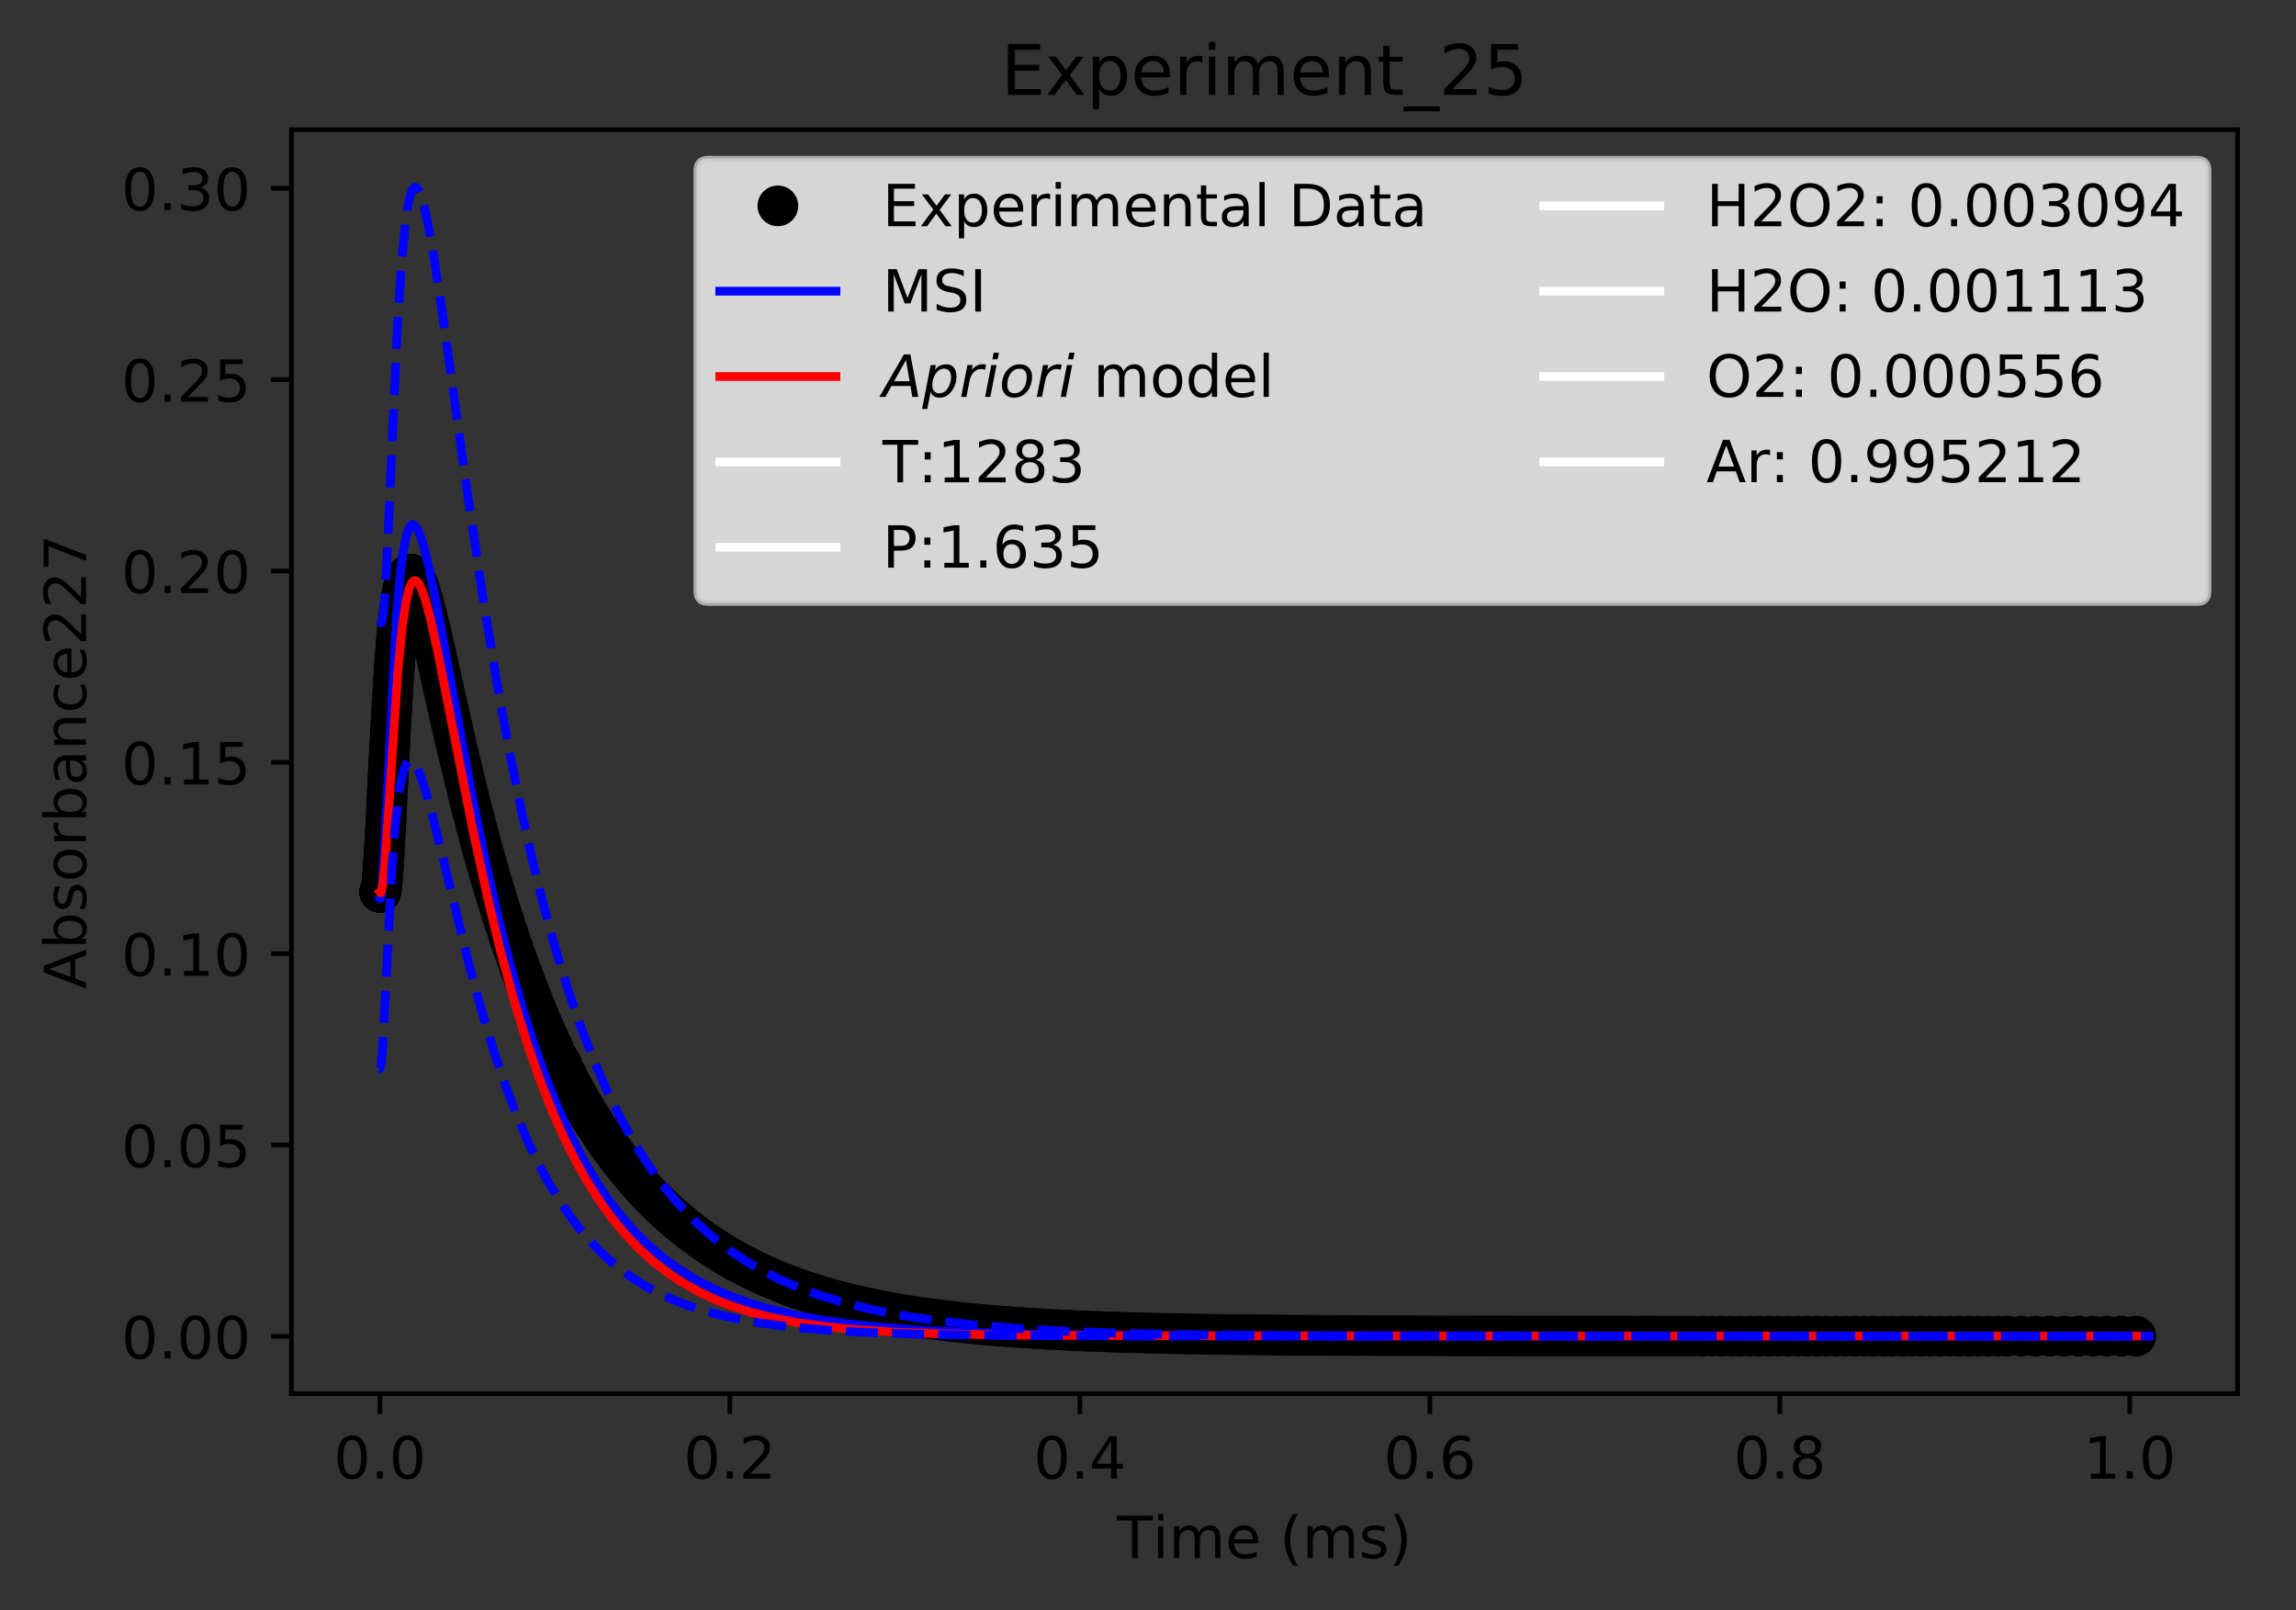 <?xml version="1.0" encoding="utf-8" standalone="no"?>
<!DOCTYPE svg PUBLIC "-//W3C//DTD SVG 1.1//EN"
  "http://www.w3.org/Graphics/SVG/1.1/DTD/svg11.dtd">
<!-- Created with matplotlib (http://matplotlib.org/) -->
<svg height="277pt" version="1.1" viewBox="0 0 395 277" width="395pt" xmlns="http://www.w3.org/2000/svg" xmlns:xlink="http://www.w3.org/1999/xlink">
 <rect x="0" y="0" width="395" height="277" fill="#333333" stroke="none"/>
 <defs>
  <style type="text/css">
*{stroke-linecap:butt;stroke-linejoin:round;}
  </style>
 </defs>
 <g id="figure_1">
  <g id="patch_1">
   <path d="M 0 277.314 
L 395.644 277.314 
L 395.644 0 
L 0 0 
z
" style="fill:none;"/>
  </g>
  <g id="axes_1">
   <g id="patch_2">
    <path d="M 50.144 239.758 
L 384.944 239.758 
L 384.944 22.318 
L 50.144 22.318 
z
" style="fill:none;"/>
   </g>
   <g id="matplotlib.axis_1">
    <g id="xtick_1">
     <g id="line2d_1">
      <defs>
       <path d="M 0 0 
L 0 3.5 
" id="m9ca9f397eb" style="stroke:#000000;stroke-width:0.8;"/>
      </defs>
      <g>
       <use style="stroke:#000000;stroke-width:0.8;" x="65.362" xlink:href="#m9ca9f397eb" y="239.758"/>
      </g>
     </g>
     <g id="text_1">
      <!-- 0.0 -->
      <defs>
       <path d="M 31.781 66.406 
Q 24.172 66.406 20.328 58.906 
Q 16.5 51.422 16.5 36.375 
Q 16.5 21.391 20.328 13.891 
Q 24.172 6.391 31.781 6.391 
Q 39.453 6.391 43.281 13.891 
Q 47.125 21.391 47.125 36.375 
Q 47.125 51.422 43.281 58.906 
Q 39.453 66.406 31.781 66.406 
z
M 31.781 74.219 
Q 44.047 74.219 50.516 64.516 
Q 56.984 54.828 56.984 36.375 
Q 56.984 17.969 50.516 8.266 
Q 44.047 -1.422 31.781 -1.422 
Q 19.531 -1.422 13.062 8.266 
Q 6.594 17.969 6.594 36.375 
Q 6.594 54.828 13.062 64.516 
Q 19.531 74.219 31.781 74.219 
z
" id="DejaVuSans-30"/>
       <path d="M 10.688 12.406 
L 21 12.406 
L 21 0 
L 10.688 0 
z
" id="DejaVuSans-2e"/>
      </defs>
      <g transform="translate(57.41 254.357)scale(0.1 -0.1)">
       <use xlink:href="#DejaVuSans-30"/>
       <use x="63.623" xlink:href="#DejaVuSans-2e"/>
       <use x="95.41" xlink:href="#DejaVuSans-30"/>
      </g>
     </g>
    </g>
    <g id="xtick_2">
     <g id="line2d_2">
      <g>
       <use style="stroke:#000000;stroke-width:0.8;" x="125.57" xlink:href="#m9ca9f397eb" y="239.758"/>
      </g>
     </g>
     <g id="text_2">
      <!-- 0.2 -->
      <defs>
       <path d="M 19.188 8.297 
L 53.609 8.297 
L 53.609 0 
L 7.328 0 
L 7.328 8.297 
Q 12.938 14.109 22.625 23.891 
Q 32.328 33.688 34.812 36.531 
Q 39.547 41.844 41.422 45.531 
Q 43.312 49.219 43.312 52.781 
Q 43.312 58.594 39.234 62.25 
Q 35.156 65.922 28.609 65.922 
Q 23.969 65.922 18.812 64.312 
Q 13.672 62.703 7.812 59.422 
L 7.812 69.391 
Q 13.766 71.781 18.938 73 
Q 24.125 74.219 28.422 74.219 
Q 39.75 74.219 46.484 68.547 
Q 53.219 62.891 53.219 53.422 
Q 53.219 48.922 51.531 44.891 
Q 49.859 40.875 45.406 35.406 
Q 44.188 33.984 37.641 27.219 
Q 31.109 20.453 19.188 8.297 
z
" id="DejaVuSans-32"/>
      </defs>
      <g transform="translate(117.618 254.357)scale(0.1 -0.1)">
       <use xlink:href="#DejaVuSans-30"/>
       <use x="63.623" xlink:href="#DejaVuSans-2e"/>
       <use x="95.41" xlink:href="#DejaVuSans-32"/>
      </g>
     </g>
    </g>
    <g id="xtick_3">
     <g id="line2d_3">
      <g>
       <use style="stroke:#000000;stroke-width:0.8;" x="185.778" xlink:href="#m9ca9f397eb" y="239.758"/>
      </g>
     </g>
     <g id="text_3">
      <!-- 0.4 -->
      <defs>
       <path d="M 37.797 64.312 
L 12.891 25.391 
L 37.797 25.391 
z
M 35.203 72.906 
L 47.609 72.906 
L 47.609 25.391 
L 58.016 25.391 
L 58.016 17.188 
L 47.609 17.188 
L 47.609 0 
L 37.797 0 
L 37.797 17.188 
L 4.891 17.188 
L 4.891 26.703 
z
" id="DejaVuSans-34"/>
      </defs>
      <g transform="translate(177.826 254.357)scale(0.1 -0.1)">
       <use xlink:href="#DejaVuSans-30"/>
       <use x="63.623" xlink:href="#DejaVuSans-2e"/>
       <use x="95.41" xlink:href="#DejaVuSans-34"/>
      </g>
     </g>
    </g>
    <g id="xtick_4">
     <g id="line2d_4">
      <g>
       <use style="stroke:#000000;stroke-width:0.8;" x="245.986" xlink:href="#m9ca9f397eb" y="239.758"/>
      </g>
     </g>
     <g id="text_4">
      <!-- 0.6 -->
      <defs>
       <path d="M 33.016 40.375 
Q 26.375 40.375 22.484 35.828 
Q 18.609 31.297 18.609 23.391 
Q 18.609 15.531 22.484 10.953 
Q 26.375 6.391 33.016 6.391 
Q 39.656 6.391 43.531 10.953 
Q 47.406 15.531 47.406 23.391 
Q 47.406 31.297 43.531 35.828 
Q 39.656 40.375 33.016 40.375 
z
M 52.594 71.297 
L 52.594 62.312 
Q 48.875 64.062 45.094 64.984 
Q 41.312 65.922 37.594 65.922 
Q 27.828 65.922 22.672 59.328 
Q 17.531 52.734 16.797 39.406 
Q 19.672 43.656 24.016 45.922 
Q 28.375 48.188 33.594 48.188 
Q 44.578 48.188 50.953 41.516 
Q 57.328 34.859 57.328 23.391 
Q 57.328 12.156 50.688 5.359 
Q 44.047 -1.422 33.016 -1.422 
Q 20.359 -1.422 13.672 8.266 
Q 6.984 17.969 6.984 36.375 
Q 6.984 53.656 15.188 63.938 
Q 23.391 74.219 37.203 74.219 
Q 40.922 74.219 44.703 73.484 
Q 48.484 72.75 52.594 71.297 
z
" id="DejaVuSans-36"/>
      </defs>
      <g transform="translate(238.034 254.357)scale(0.1 -0.1)">
       <use xlink:href="#DejaVuSans-30"/>
       <use x="63.623" xlink:href="#DejaVuSans-2e"/>
       <use x="95.41" xlink:href="#DejaVuSans-36"/>
      </g>
     </g>
    </g>
    <g id="xtick_5">
     <g id="line2d_5">
      <g>
       <use style="stroke:#000000;stroke-width:0.8;" x="306.194" xlink:href="#m9ca9f397eb" y="239.758"/>
      </g>
     </g>
     <g id="text_5">
      <!-- 0.8 -->
      <defs>
       <path d="M 31.781 34.625 
Q 24.75 34.625 20.719 30.859 
Q 16.703 27.094 16.703 20.516 
Q 16.703 13.922 20.719 10.156 
Q 24.75 6.391 31.781 6.391 
Q 38.812 6.391 42.859 10.172 
Q 46.922 13.969 46.922 20.516 
Q 46.922 27.094 42.891 30.859 
Q 38.875 34.625 31.781 34.625 
z
M 21.922 38.812 
Q 15.578 40.375 12.031 44.719 
Q 8.5 49.078 8.5 55.328 
Q 8.5 64.062 14.719 69.141 
Q 20.953 74.219 31.781 74.219 
Q 42.672 74.219 48.875 69.141 
Q 55.078 64.062 55.078 55.328 
Q 55.078 49.078 51.531 44.719 
Q 48 40.375 41.703 38.812 
Q 48.828 37.156 52.797 32.312 
Q 56.781 27.484 56.781 20.516 
Q 56.781 9.906 50.312 4.234 
Q 43.844 -1.422 31.781 -1.422 
Q 19.734 -1.422 13.25 4.234 
Q 6.781 9.906 6.781 20.516 
Q 6.781 27.484 10.781 32.312 
Q 14.797 37.156 21.922 38.812 
z
M 18.312 54.391 
Q 18.312 48.734 21.844 45.562 
Q 25.391 42.391 31.781 42.391 
Q 38.141 42.391 41.719 45.562 
Q 45.312 48.734 45.312 54.391 
Q 45.312 60.062 41.719 63.234 
Q 38.141 66.406 31.781 66.406 
Q 25.391 66.406 21.844 63.234 
Q 18.312 60.062 18.312 54.391 
z
" id="DejaVuSans-38"/>
      </defs>
      <g transform="translate(298.242 254.357)scale(0.1 -0.1)">
       <use xlink:href="#DejaVuSans-30"/>
       <use x="63.623" xlink:href="#DejaVuSans-2e"/>
       <use x="95.41" xlink:href="#DejaVuSans-38"/>
      </g>
     </g>
    </g>
    <g id="xtick_6">
     <g id="line2d_6">
      <g>
       <use style="stroke:#000000;stroke-width:0.8;" x="366.402" xlink:href="#m9ca9f397eb" y="239.758"/>
      </g>
     </g>
     <g id="text_6">
      <!-- 1.0 -->
      <defs>
       <path d="M 12.406 8.297 
L 28.516 8.297 
L 28.516 63.922 
L 10.984 60.406 
L 10.984 69.391 
L 28.422 72.906 
L 38.281 72.906 
L 38.281 8.297 
L 54.391 8.297 
L 54.391 0 
L 12.406 0 
z
" id="DejaVuSans-31"/>
      </defs>
      <g transform="translate(358.45 254.357)scale(0.1 -0.1)">
       <use xlink:href="#DejaVuSans-31"/>
       <use x="63.623" xlink:href="#DejaVuSans-2e"/>
       <use x="95.41" xlink:href="#DejaVuSans-30"/>
      </g>
     </g>
    </g>
    <g id="text_7">
     <!-- Time (ms) -->
     <defs>
      <path d="M -0.297 72.906 
L 61.375 72.906 
L 61.375 64.594 
L 35.5 64.594 
L 35.5 0 
L 25.594 0 
L 25.594 64.594 
L -0.297 64.594 
z
" id="DejaVuSans-54"/>
      <path d="M 9.422 54.688 
L 18.406 54.688 
L 18.406 0 
L 9.422 0 
z
M 9.422 75.984 
L 18.406 75.984 
L 18.406 64.594 
L 9.422 64.594 
z
" id="DejaVuSans-69"/>
      <path d="M 52 44.188 
Q 55.375 50.25 60.062 53.125 
Q 64.75 56 71.094 56 
Q 79.641 56 84.281 50.016 
Q 88.922 44.047 88.922 33.016 
L 88.922 0 
L 79.891 0 
L 79.891 32.719 
Q 79.891 40.578 77.094 44.375 
Q 74.312 48.188 68.609 48.188 
Q 61.625 48.188 57.562 43.547 
Q 53.516 38.922 53.516 30.906 
L 53.516 0 
L 44.484 0 
L 44.484 32.719 
Q 44.484 40.625 41.703 44.406 
Q 38.922 48.188 33.109 48.188 
Q 26.219 48.188 22.156 43.531 
Q 18.109 38.875 18.109 30.906 
L 18.109 0 
L 9.078 0 
L 9.078 54.688 
L 18.109 54.688 
L 18.109 46.188 
Q 21.188 51.219 25.484 53.609 
Q 29.781 56 35.688 56 
Q 41.656 56 45.828 52.969 
Q 50 49.953 52 44.188 
z
" id="DejaVuSans-6d"/>
      <path d="M 56.203 29.594 
L 56.203 25.203 
L 14.891 25.203 
Q 15.484 15.922 20.484 11.062 
Q 25.484 6.203 34.422 6.203 
Q 39.594 6.203 44.453 7.469 
Q 49.312 8.734 54.109 11.281 
L 54.109 2.781 
Q 49.266 0.734 44.188 -0.344 
Q 39.109 -1.422 33.891 -1.422 
Q 20.797 -1.422 13.156 6.188 
Q 5.516 13.812 5.516 26.812 
Q 5.516 40.234 12.766 48.109 
Q 20.016 56 32.328 56 
Q 43.359 56 49.781 48.891 
Q 56.203 41.797 56.203 29.594 
z
M 47.219 32.234 
Q 47.125 39.594 43.094 43.984 
Q 39.062 48.391 32.422 48.391 
Q 24.906 48.391 20.391 44.141 
Q 15.875 39.891 15.188 32.172 
z
" id="DejaVuSans-65"/>
      <path id="DejaVuSans-20"/>
      <path d="M 31 75.875 
Q 24.469 64.656 21.281 53.656 
Q 18.109 42.672 18.109 31.391 
Q 18.109 20.125 21.312 9.062 
Q 24.516 -2 31 -13.188 
L 23.188 -13.188 
Q 15.875 -1.703 12.234 9.375 
Q 8.594 20.453 8.594 31.391 
Q 8.594 42.281 12.203 53.312 
Q 15.828 64.359 23.188 75.875 
z
" id="DejaVuSans-28"/>
      <path d="M 44.281 53.078 
L 44.281 44.578 
Q 40.484 46.531 36.375 47.5 
Q 32.281 48.484 27.875 48.484 
Q 21.188 48.484 17.844 46.438 
Q 14.5 44.391 14.5 40.281 
Q 14.5 37.156 16.891 35.375 
Q 19.281 33.594 26.516 31.984 
L 29.594 31.297 
Q 39.156 29.25 43.188 25.516 
Q 47.219 21.781 47.219 15.094 
Q 47.219 7.469 41.188 3.016 
Q 35.156 -1.422 24.609 -1.422 
Q 20.219 -1.422 15.453 -0.562 
Q 10.688 0.297 5.422 2 
L 5.422 11.281 
Q 10.406 8.688 15.234 7.391 
Q 20.062 6.109 24.812 6.109 
Q 31.156 6.109 34.562 8.281 
Q 37.984 10.453 37.984 14.406 
Q 37.984 18.062 35.516 20.016 
Q 33.062 21.969 24.703 23.781 
L 21.578 24.516 
Q 13.234 26.266 9.516 29.906 
Q 5.812 33.547 5.812 39.891 
Q 5.812 47.609 11.281 51.797 
Q 16.75 56 26.812 56 
Q 31.781 56 36.172 55.266 
Q 40.578 54.547 44.281 53.078 
z
" id="DejaVuSans-73"/>
      <path d="M 8.016 75.875 
L 15.828 75.875 
Q 23.141 64.359 26.781 53.312 
Q 30.422 42.281 30.422 31.391 
Q 30.422 20.453 26.781 9.375 
Q 23.141 -1.703 15.828 -13.188 
L 8.016 -13.188 
Q 14.5 -2 17.703 9.062 
Q 20.906 20.125 20.906 31.391 
Q 20.906 42.672 17.703 53.656 
Q 14.5 64.656 8.016 75.875 
z
" id="DejaVuSans-29"/>
     </defs>
     <g transform="translate(192.191 268.035)scale(0.1 -0.1)">
      <use xlink:href="#DejaVuSans-54"/>
      <use x="61.037" xlink:href="#DejaVuSans-69"/>
      <use x="88.82" xlink:href="#DejaVuSans-6d"/>
      <use x="186.232" xlink:href="#DejaVuSans-65"/>
      <use x="247.756" xlink:href="#DejaVuSans-20"/>
      <use x="279.543" xlink:href="#DejaVuSans-28"/>
      <use x="318.557" xlink:href="#DejaVuSans-6d"/>
      <use x="415.969" xlink:href="#DejaVuSans-73"/>
      <use x="468.068" xlink:href="#DejaVuSans-29"/>
     </g>
    </g>
   </g>
   <g id="matplotlib.axis_2">
    <g id="ytick_1">
     <g id="line2d_7">
      <defs>
       <path d="M 0 0 
L -3.5 0 
" id="mba4c96ccf6" style="stroke:#000000;stroke-width:0.8;"/>
      </defs>
      <g>
       <use style="stroke:#000000;stroke-width:0.8;" x="50.144" xlink:href="#mba4c96ccf6" y="229.898"/>
      </g>
     </g>
     <g id="text_8">
      <!-- 0.00 -->
      <g transform="translate(20.878 233.697)scale(0.1 -0.1)">
       <use xlink:href="#DejaVuSans-30"/>
       <use x="63.623" xlink:href="#DejaVuSans-2e"/>
       <use x="95.41" xlink:href="#DejaVuSans-30"/>
       <use x="159.033" xlink:href="#DejaVuSans-30"/>
      </g>
     </g>
    </g>
    <g id="ytick_2">
     <g id="line2d_8">
      <g>
       <use style="stroke:#000000;stroke-width:0.8;" x="50.144" xlink:href="#mba4c96ccf6" y="196.98"/>
      </g>
     </g>
     <g id="text_9">
      <!-- 0.05 -->
      <defs>
       <path d="M 10.797 72.906 
L 49.516 72.906 
L 49.516 64.594 
L 19.828 64.594 
L 19.828 46.734 
Q 21.969 47.469 24.109 47.828 
Q 26.266 48.188 28.422 48.188 
Q 40.625 48.188 47.75 41.5 
Q 54.891 34.812 54.891 23.391 
Q 54.891 11.625 47.562 5.094 
Q 40.234 -1.422 26.906 -1.422 
Q 22.312 -1.422 17.547 -0.641 
Q 12.797 0.141 7.719 1.703 
L 7.719 11.625 
Q 12.109 9.234 16.797 8.062 
Q 21.484 6.891 26.703 6.891 
Q 35.156 6.891 40.078 11.328 
Q 45.016 15.766 45.016 23.391 
Q 45.016 31 40.078 35.438 
Q 35.156 39.891 26.703 39.891 
Q 22.75 39.891 18.812 39.016 
Q 14.891 38.141 10.797 36.281 
z
" id="DejaVuSans-35"/>
      </defs>
      <g transform="translate(20.878 200.779)scale(0.1 -0.1)">
       <use xlink:href="#DejaVuSans-30"/>
       <use x="63.623" xlink:href="#DejaVuSans-2e"/>
       <use x="95.41" xlink:href="#DejaVuSans-30"/>
       <use x="159.033" xlink:href="#DejaVuSans-35"/>
      </g>
     </g>
    </g>
    <g id="ytick_3">
     <g id="line2d_9">
      <g>
       <use style="stroke:#000000;stroke-width:0.8;" x="50.144" xlink:href="#mba4c96ccf6" y="164.061"/>
      </g>
     </g>
     <g id="text_10">
      <!-- 0.10 -->
      <g transform="translate(20.878 167.861)scale(0.1 -0.1)">
       <use xlink:href="#DejaVuSans-30"/>
       <use x="63.623" xlink:href="#DejaVuSans-2e"/>
       <use x="95.41" xlink:href="#DejaVuSans-31"/>
       <use x="159.033" xlink:href="#DejaVuSans-30"/>
      </g>
     </g>
    </g>
    <g id="ytick_4">
     <g id="line2d_10">
      <g>
       <use style="stroke:#000000;stroke-width:0.8;" x="50.144" xlink:href="#mba4c96ccf6" y="131.143"/>
      </g>
     </g>
     <g id="text_11">
      <!-- 0.15 -->
      <g transform="translate(20.878 134.942)scale(0.1 -0.1)">
       <use xlink:href="#DejaVuSans-30"/>
       <use x="63.623" xlink:href="#DejaVuSans-2e"/>
       <use x="95.41" xlink:href="#DejaVuSans-31"/>
       <use x="159.033" xlink:href="#DejaVuSans-35"/>
      </g>
     </g>
    </g>
    <g id="ytick_5">
     <g id="line2d_11">
      <g>
       <use style="stroke:#000000;stroke-width:0.8;" x="50.144" xlink:href="#mba4c96ccf6" y="98.225"/>
      </g>
     </g>
     <g id="text_12">
      <!-- 0.20 -->
      <g transform="translate(20.878 102.024)scale(0.1 -0.1)">
       <use xlink:href="#DejaVuSans-30"/>
       <use x="63.623" xlink:href="#DejaVuSans-2e"/>
       <use x="95.41" xlink:href="#DejaVuSans-32"/>
       <use x="159.033" xlink:href="#DejaVuSans-30"/>
      </g>
     </g>
    </g>
    <g id="ytick_6">
     <g id="line2d_12">
      <g>
       <use style="stroke:#000000;stroke-width:0.8;" x="50.144" xlink:href="#mba4c96ccf6" y="65.307"/>
      </g>
     </g>
     <g id="text_13">
      <!-- 0.25 -->
      <g transform="translate(20.878 69.106)scale(0.1 -0.1)">
       <use xlink:href="#DejaVuSans-30"/>
       <use x="63.623" xlink:href="#DejaVuSans-2e"/>
       <use x="95.41" xlink:href="#DejaVuSans-32"/>
       <use x="159.033" xlink:href="#DejaVuSans-35"/>
      </g>
     </g>
    </g>
    <g id="ytick_7">
     <g id="line2d_13">
      <g>
       <use style="stroke:#000000;stroke-width:0.8;" x="50.144" xlink:href="#mba4c96ccf6" y="32.388"/>
      </g>
     </g>
     <g id="text_14">
      <!-- 0.30 -->
      <defs>
       <path d="M 40.578 39.312 
Q 47.656 37.797 51.625 33 
Q 55.609 28.219 55.609 21.188 
Q 55.609 10.406 48.188 4.484 
Q 40.766 -1.422 27.094 -1.422 
Q 22.516 -1.422 17.656 -0.516 
Q 12.797 0.391 7.625 2.203 
L 7.625 11.719 
Q 11.719 9.328 16.594 8.109 
Q 21.484 6.891 26.812 6.891 
Q 36.078 6.891 40.938 10.547 
Q 45.797 14.203 45.797 21.188 
Q 45.797 27.641 41.281 31.266 
Q 36.766 34.906 28.719 34.906 
L 20.219 34.906 
L 20.219 43.016 
L 29.109 43.016 
Q 36.375 43.016 40.234 45.922 
Q 44.094 48.828 44.094 54.297 
Q 44.094 59.906 40.109 62.906 
Q 36.141 65.922 28.719 65.922 
Q 24.656 65.922 20.016 65.031 
Q 15.375 64.156 9.812 62.312 
L 9.812 71.094 
Q 15.438 72.656 20.344 73.438 
Q 25.25 74.219 29.594 74.219 
Q 40.828 74.219 47.359 69.109 
Q 53.906 64.016 53.906 55.328 
Q 53.906 49.266 50.438 45.094 
Q 46.969 40.922 40.578 39.312 
z
" id="DejaVuSans-33"/>
      </defs>
      <g transform="translate(20.878 36.188)scale(0.1 -0.1)">
       <use xlink:href="#DejaVuSans-30"/>
       <use x="63.623" xlink:href="#DejaVuSans-2e"/>
       <use x="95.41" xlink:href="#DejaVuSans-33"/>
       <use x="159.033" xlink:href="#DejaVuSans-30"/>
      </g>
     </g>
    </g>
    <g id="text_15">
     <!-- Absorbance227 -->
     <defs>
      <path d="M 34.188 63.188 
L 20.797 26.906 
L 47.609 26.906 
z
M 28.609 72.906 
L 39.797 72.906 
L 67.578 0 
L 57.328 0 
L 50.688 18.703 
L 17.828 18.703 
L 11.188 0 
L 0.781 0 
z
" id="DejaVuSans-41"/>
      <path d="M 48.688 27.297 
Q 48.688 37.203 44.609 42.844 
Q 40.531 48.484 33.406 48.484 
Q 26.266 48.484 22.188 42.844 
Q 18.109 37.203 18.109 27.297 
Q 18.109 17.391 22.188 11.75 
Q 26.266 6.109 33.406 6.109 
Q 40.531 6.109 44.609 11.75 
Q 48.688 17.391 48.688 27.297 
z
M 18.109 46.391 
Q 20.953 51.266 25.266 53.625 
Q 29.594 56 35.594 56 
Q 45.562 56 51.781 48.094 
Q 58.016 40.188 58.016 27.297 
Q 58.016 14.406 51.781 6.484 
Q 45.562 -1.422 35.594 -1.422 
Q 29.594 -1.422 25.266 0.953 
Q 20.953 3.328 18.109 8.203 
L 18.109 0 
L 9.078 0 
L 9.078 75.984 
L 18.109 75.984 
z
" id="DejaVuSans-62"/>
      <path d="M 30.609 48.391 
Q 23.391 48.391 19.188 42.75 
Q 14.984 37.109 14.984 27.297 
Q 14.984 17.484 19.156 11.844 
Q 23.344 6.203 30.609 6.203 
Q 37.797 6.203 41.984 11.859 
Q 46.188 17.531 46.188 27.297 
Q 46.188 37.016 41.984 42.703 
Q 37.797 48.391 30.609 48.391 
z
M 30.609 56 
Q 42.328 56 49.016 48.375 
Q 55.719 40.766 55.719 27.297 
Q 55.719 13.875 49.016 6.219 
Q 42.328 -1.422 30.609 -1.422 
Q 18.844 -1.422 12.172 6.219 
Q 5.516 13.875 5.516 27.297 
Q 5.516 40.766 12.172 48.375 
Q 18.844 56 30.609 56 
z
" id="DejaVuSans-6f"/>
      <path d="M 41.109 46.297 
Q 39.594 47.172 37.812 47.578 
Q 36.031 48 33.891 48 
Q 26.266 48 22.188 43.047 
Q 18.109 38.094 18.109 28.812 
L 18.109 0 
L 9.078 0 
L 9.078 54.688 
L 18.109 54.688 
L 18.109 46.188 
Q 20.953 51.172 25.484 53.578 
Q 30.031 56 36.531 56 
Q 37.453 56 38.578 55.875 
Q 39.703 55.766 41.062 55.516 
z
" id="DejaVuSans-72"/>
      <path d="M 34.281 27.484 
Q 23.391 27.484 19.188 25 
Q 14.984 22.516 14.984 16.5 
Q 14.984 11.719 18.141 8.906 
Q 21.297 6.109 26.703 6.109 
Q 34.188 6.109 38.703 11.406 
Q 43.219 16.703 43.219 25.484 
L 43.219 27.484 
z
M 52.203 31.203 
L 52.203 0 
L 43.219 0 
L 43.219 8.297 
Q 40.141 3.328 35.547 0.953 
Q 30.953 -1.422 24.312 -1.422 
Q 15.922 -1.422 10.953 3.297 
Q 6 8.016 6 15.922 
Q 6 25.141 12.172 29.828 
Q 18.359 34.516 30.609 34.516 
L 43.219 34.516 
L 43.219 35.406 
Q 43.219 41.609 39.141 45 
Q 35.062 48.391 27.688 48.391 
Q 23 48.391 18.547 47.266 
Q 14.109 46.141 10.016 43.891 
L 10.016 52.203 
Q 14.938 54.109 19.578 55.047 
Q 24.219 56 28.609 56 
Q 40.484 56 46.344 49.844 
Q 52.203 43.703 52.203 31.203 
z
" id="DejaVuSans-61"/>
      <path d="M 54.891 33.016 
L 54.891 0 
L 45.906 0 
L 45.906 32.719 
Q 45.906 40.484 42.875 44.328 
Q 39.844 48.188 33.797 48.188 
Q 26.516 48.188 22.312 43.547 
Q 18.109 38.922 18.109 30.906 
L 18.109 0 
L 9.078 0 
L 9.078 54.688 
L 18.109 54.688 
L 18.109 46.188 
Q 21.344 51.125 25.703 53.562 
Q 30.078 56 35.797 56 
Q 45.219 56 50.047 50.172 
Q 54.891 44.344 54.891 33.016 
z
" id="DejaVuSans-6e"/>
      <path d="M 48.781 52.594 
L 48.781 44.188 
Q 44.969 46.297 41.141 47.344 
Q 37.312 48.391 33.406 48.391 
Q 24.656 48.391 19.812 42.844 
Q 14.984 37.312 14.984 27.297 
Q 14.984 17.281 19.812 11.734 
Q 24.656 6.203 33.406 6.203 
Q 37.312 6.203 41.141 7.25 
Q 44.969 8.297 48.781 10.406 
L 48.781 2.094 
Q 45.016 0.344 40.984 -0.531 
Q 36.969 -1.422 32.422 -1.422 
Q 20.062 -1.422 12.781 6.344 
Q 5.516 14.109 5.516 27.297 
Q 5.516 40.672 12.859 48.328 
Q 20.219 56 33.016 56 
Q 37.156 56 41.109 55.141 
Q 45.062 54.297 48.781 52.594 
z
" id="DejaVuSans-63"/>
      <path d="M 8.203 72.906 
L 55.078 72.906 
L 55.078 68.703 
L 28.609 0 
L 18.312 0 
L 43.219 64.594 
L 8.203 64.594 
z
" id="DejaVuSans-37"/>
     </defs>
     <g transform="translate(14.798 170.129)rotate(-90)scale(0.1 -0.1)">
      <use xlink:href="#DejaVuSans-41"/>
      <use x="68.408" xlink:href="#DejaVuSans-62"/>
      <use x="131.885" xlink:href="#DejaVuSans-73"/>
      <use x="183.984" xlink:href="#DejaVuSans-6f"/>
      <use x="245.166" xlink:href="#DejaVuSans-72"/>
      <use x="286.279" xlink:href="#DejaVuSans-62"/>
      <use x="349.756" xlink:href="#DejaVuSans-61"/>
      <use x="411.035" xlink:href="#DejaVuSans-6e"/>
      <use x="474.414" xlink:href="#DejaVuSans-63"/>
      <use x="529.395" xlink:href="#DejaVuSans-65"/>
      <use x="590.918" xlink:href="#DejaVuSans-32"/>
      <use x="654.541" xlink:href="#DejaVuSans-32"/>
      <use x="718.164" xlink:href="#DejaVuSans-37"/>
     </g>
    </g>
   </g>
   <g id="line2d_14">
    <defs>
     <path d="M 0 3 
C 0.796 3 1.559 2.684 2.121 2.121 
C 2.684 1.559 3 0.796 3 0 
C 3 -0.796 2.684 -1.559 2.121 -2.121 
C 1.559 -2.684 0.796 -3 0 -3 
C -0.796 -3 -1.559 -2.684 -2.121 -2.121 
C -2.684 -1.559 -3 -0.796 -3 0 
C -3 0.796 -2.684 1.559 -2.121 2.121 
C -1.559 2.684 -0.796 3 0 3 
z
" id="m3052a8f828" style="stroke:#000000;"/>
    </defs>
    <g clip-path="url(#pa6e7ae1766)">
     <use style="stroke:#000000;" x="65.362" xlink:href="#m3052a8f828" y="153.437"/>
     <use style="stroke:#000000;" x="65.362" xlink:href="#m3052a8f828" y="153.437"/>
     <use style="stroke:#000000;" x="65.362" xlink:href="#m3052a8f828" y="153.437"/>
     <use style="stroke:#000000;" x="65.362" xlink:href="#m3052a8f828" y="153.437"/>
     <use style="stroke:#000000;" x="65.362" xlink:href="#m3052a8f828" y="153.437"/>
     <use style="stroke:#000000;" x="65.362" xlink:href="#m3052a8f828" y="153.437"/>
     <use style="stroke:#000000;" x="65.362" xlink:href="#m3052a8f828" y="153.437"/>
     <use style="stroke:#000000;" x="65.362" xlink:href="#m3052a8f828" y="153.438"/>
     <use style="stroke:#000000;" x="65.362" xlink:href="#m3052a8f828" y="153.438"/>
     <use style="stroke:#000000;" x="65.362" xlink:href="#m3052a8f828" y="153.438"/>
     <use style="stroke:#000000;" x="65.362" xlink:href="#m3052a8f828" y="153.439"/>
     <use style="stroke:#000000;" x="65.363" xlink:href="#m3052a8f828" y="153.439"/>
     <use style="stroke:#000000;" x="65.363" xlink:href="#m3052a8f828" y="153.44"/>
     <use style="stroke:#000000;" x="65.363" xlink:href="#m3052a8f828" y="153.441"/>
     <use style="stroke:#000000;" x="65.363" xlink:href="#m3052a8f828" y="153.441"/>
     <use style="stroke:#000000;" x="65.364" xlink:href="#m3052a8f828" y="153.442"/>
     <use style="stroke:#000000;" x="65.364" xlink:href="#m3052a8f828" y="153.443"/>
     <use style="stroke:#000000;" x="65.365" xlink:href="#m3052a8f828" y="153.444"/>
     <use style="stroke:#000000;" x="65.365" xlink:href="#m3052a8f828" y="153.445"/>
     <use style="stroke:#000000;" x="65.366" xlink:href="#m3052a8f828" y="153.446"/>
     <use style="stroke:#000000;" x="65.367" xlink:href="#m3052a8f828" y="153.449"/>
     <use style="stroke:#000000;" x="65.368" xlink:href="#m3052a8f828" y="153.452"/>
     <use style="stroke:#000000;" x="65.37" xlink:href="#m3052a8f828" y="153.455"/>
     <use style="stroke:#000000;" x="65.372" xlink:href="#m3052a8f828" y="153.458"/>
     <use style="stroke:#000000;" x="65.373" xlink:href="#m3052a8f828" y="153.461"/>
     <use style="stroke:#000000;" x="65.375" xlink:href="#m3052a8f828" y="153.464"/>
     <use style="stroke:#000000;" x="65.377" xlink:href="#m3052a8f828" y="153.467"/>
     <use style="stroke:#000000;" x="65.378" xlink:href="#m3052a8f828" y="153.47"/>
     <use style="stroke:#000000;" x="65.382" xlink:href="#m3052a8f828" y="153.474"/>
     <use style="stroke:#000000;" x="65.385" xlink:href="#m3052a8f828" y="153.479"/>
     <use style="stroke:#000000;" x="65.388" xlink:href="#m3052a8f828" y="153.483"/>
     <use style="stroke:#000000;" x="65.391" xlink:href="#m3052a8f828" y="153.487"/>
     <use style="stroke:#000000;" x="65.395" xlink:href="#m3052a8f828" y="153.49"/>
     <use style="stroke:#000000;" x="65.399" xlink:href="#m3052a8f828" y="153.493"/>
     <use style="stroke:#000000;" x="65.403" xlink:href="#m3052a8f828" y="153.496"/>
     <use style="stroke:#000000;" x="65.406" xlink:href="#m3052a8f828" y="153.498"/>
     <use style="stroke:#000000;" x="65.413" xlink:href="#m3052a8f828" y="153.5"/>
     <use style="stroke:#000000;" x="65.419" xlink:href="#m3052a8f828" y="153.501"/>
     <use style="stroke:#000000;" x="65.428" xlink:href="#m3052a8f828" y="153.498"/>
     <use style="stroke:#000000;" x="65.437" xlink:href="#m3052a8f828" y="153.493"/>
     <use style="stroke:#000000;" x="65.447" xlink:href="#m3052a8f828" y="153.483"/>
     <use style="stroke:#000000;" x="65.463" xlink:href="#m3052a8f828" y="153.46"/>
     <use style="stroke:#000000;" x="65.474" xlink:href="#m3052a8f828" y="153.438"/>
     <use style="stroke:#000000;" x="65.485" xlink:href="#m3052a8f828" y="153.412"/>
     <use style="stroke:#000000;" x="65.496" xlink:href="#m3052a8f828" y="153.381"/>
     <use style="stroke:#000000;" x="65.507" xlink:href="#m3052a8f828" y="153.344"/>
     <use style="stroke:#000000;" x="65.518" xlink:href="#m3052a8f828" y="153.304"/>
     <use style="stroke:#000000;" x="65.53" xlink:href="#m3052a8f828" y="153.26"/>
     <use style="stroke:#000000;" x="65.541" xlink:href="#m3052a8f828" y="153.212"/>
     <use style="stroke:#000000;" x="65.567" xlink:href="#m3052a8f828" y="153.082"/>
     <use style="stroke:#000000;" x="65.585" xlink:href="#m3052a8f828" y="152.978"/>
     <use style="stroke:#000000;" x="65.603" xlink:href="#m3052a8f828" y="152.865"/>
     <use style="stroke:#000000;" x="65.621" xlink:href="#m3052a8f828" y="152.741"/>
     <use style="stroke:#000000;" x="65.639" xlink:href="#m3052a8f828" y="152.608"/>
     <use style="stroke:#000000;" x="65.657" xlink:href="#m3052a8f828" y="152.465"/>
     <use style="stroke:#000000;" x="65.675" xlink:href="#m3052a8f828" y="152.312"/>
     <use style="stroke:#000000;" x="65.693" xlink:href="#m3052a8f828" y="152.151"/>
     <use style="stroke:#000000;" x="65.711" xlink:href="#m3052a8f828" y="151.98"/>
     <use style="stroke:#000000;" x="65.729" xlink:href="#m3052a8f828" y="151.801"/>
     <use style="stroke:#000000;" x="65.747" xlink:href="#m3052a8f828" y="151.614"/>
     <use style="stroke:#000000;" x="65.765" xlink:href="#m3052a8f828" y="151.419"/>
     <use style="stroke:#000000;" x="65.783" xlink:href="#m3052a8f828" y="151.215"/>
     <use style="stroke:#000000;" x="65.801" xlink:href="#m3052a8f828" y="151.005"/>
     <use style="stroke:#000000;" x="65.82" xlink:href="#m3052a8f828" y="150.787"/>
     <use style="stroke:#000000;" x="65.838" xlink:href="#m3052a8f828" y="150.561"/>
     <use style="stroke:#000000;" x="65.856" xlink:href="#m3052a8f828" y="150.329"/>
     <use style="stroke:#000000;" x="65.874" xlink:href="#m3052a8f828" y="150.09"/>
     <use style="stroke:#000000;" x="65.892" xlink:href="#m3052a8f828" y="149.844"/>
     <use style="stroke:#000000;" x="65.91" xlink:href="#m3052a8f828" y="149.592"/>
     <use style="stroke:#000000;" x="65.928" xlink:href="#m3052a8f828" y="149.334"/>
     <use style="stroke:#000000;" x="65.946" xlink:href="#m3052a8f828" y="149.07"/>
     <use style="stroke:#000000;" x="65.973" xlink:href="#m3052a8f828" y="148.663"/>
     <use style="stroke:#000000;" x="66" xlink:href="#m3052a8f828" y="148.243"/>
     <use style="stroke:#000000;" x="66.027" xlink:href="#m3052a8f828" y="147.812"/>
     <use style="stroke:#000000;" x="66.054" xlink:href="#m3052a8f828" y="147.37"/>
     <use style="stroke:#000000;" x="66.081" xlink:href="#m3052a8f828" y="146.919"/>
     <use style="stroke:#000000;" x="66.109" xlink:href="#m3052a8f828" y="146.457"/>
     <use style="stroke:#000000;" x="66.136" xlink:href="#m3052a8f828" y="145.987"/>
     <use style="stroke:#000000;" x="66.163" xlink:href="#m3052a8f828" y="145.508"/>
     <use style="stroke:#000000;" x="66.19" xlink:href="#m3052a8f828" y="145.022"/>
     <use style="stroke:#000000;" x="66.217" xlink:href="#m3052a8f828" y="144.528"/>
     <use style="stroke:#000000;" x="66.244" xlink:href="#m3052a8f828" y="144.028"/>
     <use style="stroke:#000000;" x="66.271" xlink:href="#m3052a8f828" y="143.521"/>
     <use style="stroke:#000000;" x="66.298" xlink:href="#m3052a8f828" y="143.009"/>
     <use style="stroke:#000000;" x="66.325" xlink:href="#m3052a8f828" y="142.491"/>
     <use style="stroke:#000000;" x="66.352" xlink:href="#m3052a8f828" y="141.969"/>
     <use style="stroke:#000000;" x="66.379" xlink:href="#m3052a8f828" y="141.443"/>
     <use style="stroke:#000000;" x="66.407" xlink:href="#m3052a8f828" y="140.913"/>
     <use style="stroke:#000000;" x="66.434" xlink:href="#m3052a8f828" y="140.38"/>
     <use style="stroke:#000000;" x="66.461" xlink:href="#m3052a8f828" y="139.843"/>
     <use style="stroke:#000000;" x="66.488" xlink:href="#m3052a8f828" y="139.305"/>
     <use style="stroke:#000000;" x="66.515" xlink:href="#m3052a8f828" y="138.764"/>
     <use style="stroke:#000000;" x="66.542" xlink:href="#m3052a8f828" y="138.221"/>
     <use style="stroke:#000000;" x="66.569" xlink:href="#m3052a8f828" y="137.677"/>
     <use style="stroke:#000000;" x="66.596" xlink:href="#m3052a8f828" y="137.132"/>
     <use style="stroke:#000000;" x="66.623" xlink:href="#m3052a8f828" y="136.586"/>
     <use style="stroke:#000000;" x="66.65" xlink:href="#m3052a8f828" y="136.04"/>
     <use style="stroke:#000000;" x="66.677" xlink:href="#m3052a8f828" y="135.494"/>
     <use style="stroke:#000000;" x="66.705" xlink:href="#m3052a8f828" y="134.948"/>
     <use style="stroke:#000000;" x="66.732" xlink:href="#m3052a8f828" y="134.403"/>
     <use style="stroke:#000000;" x="66.759" xlink:href="#m3052a8f828" y="133.858"/>
     <use style="stroke:#000000;" x="66.786" xlink:href="#m3052a8f828" y="133.315"/>
     <use style="stroke:#000000;" x="66.816" xlink:href="#m3052a8f828" y="132.773"/>
     <use style="stroke:#000000;" x="66.843" xlink:href="#m3052a8f828" y="132.232"/>
     <use style="stroke:#000000;" x="66.87" xlink:href="#m3052a8f828" y="131.694"/>
     <use style="stroke:#000000;" x="66.897" xlink:href="#m3052a8f828" y="131.157"/>
     <use style="stroke:#000000;" x="66.924" xlink:href="#m3052a8f828" y="130.622"/>
     <use style="stroke:#000000;" x="66.951" xlink:href="#m3052a8f828" y="130.09"/>
     <use style="stroke:#000000;" x="66.979" xlink:href="#m3052a8f828" y="129.561"/>
     <use style="stroke:#000000;" x="67.006" xlink:href="#m3052a8f828" y="129.035"/>
     <use style="stroke:#000000;" x="67.033" xlink:href="#m3052a8f828" y="128.512"/>
     <use style="stroke:#000000;" x="67.072" xlink:href="#m3052a8f828" y="127.726"/>
     <use style="stroke:#000000;" x="67.114" xlink:href="#m3052a8f828" y="126.949"/>
     <use style="stroke:#000000;" x="67.156" xlink:href="#m3052a8f828" y="126.18"/>
     <use style="stroke:#000000;" x="67.195" xlink:href="#m3052a8f828" y="125.42"/>
     <use style="stroke:#000000;" x="67.237" xlink:href="#m3052a8f828" y="124.669"/>
     <use style="stroke:#000000;" x="67.277" xlink:href="#m3052a8f828" y="123.928"/>
     <use style="stroke:#000000;" x="67.319" xlink:href="#m3052a8f828" y="123.197"/>
     <use style="stroke:#000000;" x="67.361" xlink:href="#m3052a8f828" y="122.476"/>
     <use style="stroke:#000000;" x="67.4" xlink:href="#m3052a8f828" y="121.767"/>
     <use style="stroke:#000000;" x="67.442" xlink:href="#m3052a8f828" y="121.068"/>
     <use style="stroke:#000000;" x="67.484" xlink:href="#m3052a8f828" y="120.379"/>
     <use style="stroke:#000000;" x="67.523" xlink:href="#m3052a8f828" y="119.703"/>
     <use style="stroke:#000000;" x="67.566" xlink:href="#m3052a8f828" y="119.037"/>
     <use style="stroke:#000000;" x="67.605" xlink:href="#m3052a8f828" y="118.384"/>
     <use style="stroke:#000000;" x="67.647" xlink:href="#m3052a8f828" y="117.742"/>
     <use style="stroke:#000000;" x="67.689" xlink:href="#m3052a8f828" y="117.113"/>
     <use style="stroke:#000000;" x="67.728" xlink:href="#m3052a8f828" y="116.495"/>
     <use style="stroke:#000000;" x="67.77" xlink:href="#m3052a8f828" y="115.889"/>
     <use style="stroke:#000000;" x="67.812" xlink:href="#m3052a8f828" y="115.296"/>
     <use style="stroke:#000000;" x="67.852" xlink:href="#m3052a8f828" y="114.714"/>
     <use style="stroke:#000000;" x="67.894" xlink:href="#m3052a8f828" y="114.145"/>
     <use style="stroke:#000000;" x="67.936" xlink:href="#m3052a8f828" y="113.588"/>
     <use style="stroke:#000000;" x="67.975" xlink:href="#m3052a8f828" y="113.043"/>
     <use style="stroke:#000000;" x="68.017" xlink:href="#m3052a8f828" y="112.511"/>
     <use style="stroke:#000000;" x="68.056" xlink:href="#m3052a8f828" y="111.991"/>
     <use style="stroke:#000000;" x="68.098" xlink:href="#m3052a8f828" y="111.482"/>
     <use style="stroke:#000000;" x="68.141" xlink:href="#m3052a8f828" y="110.987"/>
     <use style="stroke:#000000;" x="68.18" xlink:href="#m3052a8f828" y="110.502"/>
     <use style="stroke:#000000;" x="68.222" xlink:href="#m3052a8f828" y="110.03"/>
     <use style="stroke:#000000;" x="68.264" xlink:href="#m3052a8f828" y="109.57"/>
     <use style="stroke:#000000;" x="68.303" xlink:href="#m3052a8f828" y="109.121"/>
     <use style="stroke:#000000;" x="68.345" xlink:href="#m3052a8f828" y="108.684"/>
     <use style="stroke:#000000;" x="68.372" xlink:href="#m3052a8f828" y="108.259"/>
     <use style="stroke:#000000;" x="68.433" xlink:href="#m3052a8f828" y="107.845"/>
     <use style="stroke:#000000;" x="68.463" xlink:href="#m3052a8f828" y="107.443"/>
     <use style="stroke:#000000;" x="68.523" xlink:href="#m3052a8f828" y="107.051"/>
     <use style="stroke:#000000;" x="68.553" xlink:href="#m3052a8f828" y="106.671"/>
     <use style="stroke:#000000;" x="68.583" xlink:href="#m3052a8f828" y="106.302"/>
     <use style="stroke:#000000;" x="68.643" xlink:href="#m3052a8f828" y="105.943"/>
     <use style="stroke:#000000;" x="68.673" xlink:href="#m3052a8f828" y="105.595"/>
     <use style="stroke:#000000;" x="68.703" xlink:href="#m3052a8f828" y="105.258"/>
     <use style="stroke:#000000;" x="68.764" xlink:href="#m3052a8f828" y="104.932"/>
     <use style="stroke:#000000;" x="68.794" xlink:href="#m3052a8f828" y="104.616"/>
     <use style="stroke:#000000;" x="68.824" xlink:href="#m3052a8f828" y="104.31"/>
     <use style="stroke:#000000;" x="68.884" xlink:href="#m3052a8f828" y="104.013"/>
     <use style="stroke:#000000;" x="68.914" xlink:href="#m3052a8f828" y="103.728"/>
     <use style="stroke:#000000;" x="68.974" xlink:href="#m3052a8f828" y="103.315"/>
     <use style="stroke:#000000;" x="69.035" xlink:href="#m3052a8f828" y="102.925"/>
     <use style="stroke:#000000;" x="69.095" xlink:href="#m3052a8f828" y="102.556"/>
     <use style="stroke:#000000;" x="69.155" xlink:href="#m3052a8f828" y="102.207"/>
     <use style="stroke:#000000;" x="69.215" xlink:href="#m3052a8f828" y="101.878"/>
     <use style="stroke:#000000;" x="69.275" xlink:href="#m3052a8f828" y="101.569"/>
     <use style="stroke:#000000;" x="69.366" xlink:href="#m3052a8f828" y="101.279"/>
     <use style="stroke:#000000;" x="69.426" xlink:href="#m3052a8f828" y="101.008"/>
     <use style="stroke:#000000;" x="69.486" xlink:href="#m3052a8f828" y="100.754"/>
     <use style="stroke:#000000;" x="69.546" xlink:href="#m3052a8f828" y="100.518"/>
     <use style="stroke:#000000;" x="69.607" xlink:href="#m3052a8f828" y="100.299"/>
     <use style="stroke:#000000;" x="69.667" xlink:href="#m3052a8f828" y="100.098"/>
     <use style="stroke:#000000;" x="69.727" xlink:href="#m3052a8f828" y="99.912"/>
     <use style="stroke:#000000;" x="69.787" xlink:href="#m3052a8f828" y="99.742"/>
     <use style="stroke:#000000;" x="69.847" xlink:href="#m3052a8f828" y="99.587"/>
     <use style="stroke:#000000;" x="69.908" xlink:href="#m3052a8f828" y="99.447"/>
     <use style="stroke:#000000;" x="69.968" xlink:href="#m3052a8f828" y="99.322"/>
     <use style="stroke:#000000;" x="70.028" xlink:href="#m3052a8f828" y="99.211"/>
     <use style="stroke:#000000;" x="70.088" xlink:href="#m3052a8f828" y="99.114"/>
     <use style="stroke:#000000;" x="70.148" xlink:href="#m3052a8f828" y="99.029"/>
     <use style="stroke:#000000;" x="70.209" xlink:href="#m3052a8f828" y="98.958"/>
     <use style="stroke:#000000;" x="70.269" xlink:href="#m3052a8f828" y="98.898"/>
     <use style="stroke:#000000;" x="70.329" xlink:href="#m3052a8f828" y="98.852"/>
     <use style="stroke:#000000;" x="70.389" xlink:href="#m3052a8f828" y="98.817"/>
     <use style="stroke:#000000;" x="70.45" xlink:href="#m3052a8f828" y="98.793"/>
     <use style="stroke:#000000;" x="70.51" xlink:href="#m3052a8f828" y="98.78"/>
     <use style="stroke:#000000;" x="70.6" xlink:href="#m3052a8f828" y="98.778"/>
     <use style="stroke:#000000;" x="70.66" xlink:href="#m3052a8f828" y="98.786"/>
     <use style="stroke:#000000;" x="70.72" xlink:href="#m3052a8f828" y="98.804"/>
     <use style="stroke:#000000;" x="70.781" xlink:href="#m3052a8f828" y="98.833"/>
     <use style="stroke:#000000;" x="70.841" xlink:href="#m3052a8f828" y="98.869"/>
     <use style="stroke:#000000;" x="70.901" xlink:href="#m3052a8f828" y="98.916"/>
     <use style="stroke:#000000;" x="70.991" xlink:href="#m3052a8f828" y="99.003"/>
     <use style="stroke:#000000;" x="71.082" xlink:href="#m3052a8f828" y="99.108"/>
     <use style="stroke:#000000;" x="71.172" xlink:href="#m3052a8f828" y="99.232"/>
     <use style="stroke:#000000;" x="71.262" xlink:href="#m3052a8f828" y="99.374"/>
     <use style="stroke:#000000;" x="71.353" xlink:href="#m3052a8f828" y="99.531"/>
     <use style="stroke:#000000;" x="71.443" xlink:href="#m3052a8f828" y="99.704"/>
     <use style="stroke:#000000;" x="71.533" xlink:href="#m3052a8f828" y="99.893"/>
     <use style="stroke:#000000;" x="71.624" xlink:href="#m3052a8f828" y="100.094"/>
     <use style="stroke:#000000;" x="71.744" xlink:href="#m3052a8f828" y="100.31"/>
     <use style="stroke:#000000;" x="71.834" xlink:href="#m3052a8f828" y="100.538"/>
     <use style="stroke:#000000;" x="71.925" xlink:href="#m3052a8f828" y="100.778"/>
     <use style="stroke:#000000;" x="72.015" xlink:href="#m3052a8f828" y="101.03"/>
     <use style="stroke:#000000;" x="72.105" xlink:href="#m3052a8f828" y="101.292"/>
     <use style="stroke:#000000;" x="72.196" xlink:href="#m3052a8f828" y="101.565"/>
     <use style="stroke:#000000;" x="72.286" xlink:href="#m3052a8f828" y="101.847"/>
     <use style="stroke:#000000;" x="72.376" xlink:href="#m3052a8f828" y="102.139"/>
     <use style="stroke:#000000;" x="72.466" xlink:href="#m3052a8f828" y="102.44"/>
     <use style="stroke:#000000;" x="72.557" xlink:href="#m3052a8f828" y="102.748"/>
     <use style="stroke:#000000;" x="72.647" xlink:href="#m3052a8f828" y="103.065"/>
     <use style="stroke:#000000;" x="72.768" xlink:href="#m3052a8f828" y="103.388"/>
     <use style="stroke:#000000;" x="72.858" xlink:href="#m3052a8f828" y="103.719"/>
     <use style="stroke:#000000;" x="72.948" xlink:href="#m3052a8f828" y="104.056"/>
     <use style="stroke:#000000;" x="73.038" xlink:href="#m3052a8f828" y="104.4"/>
     <use style="stroke:#000000;" x="73.129" xlink:href="#m3052a8f828" y="104.749"/>
     <use style="stroke:#000000;" x="73.219" xlink:href="#m3052a8f828" y="105.103"/>
     <use style="stroke:#000000;" x="73.309" xlink:href="#m3052a8f828" y="105.464"/>
     <use style="stroke:#000000;" x="73.4" xlink:href="#m3052a8f828" y="105.828"/>
     <use style="stroke:#000000;" x="73.49" xlink:href="#m3052a8f828" y="106.198"/>
     <use style="stroke:#000000;" x="73.58" xlink:href="#m3052a8f828" y="106.571"/>
     <use style="stroke:#000000;" x="73.671" xlink:href="#m3052a8f828" y="106.949"/>
     <use style="stroke:#000000;" x="73.761" xlink:href="#m3052a8f828" y="107.33"/>
     <use style="stroke:#000000;" x="73.881" xlink:href="#m3052a8f828" y="107.715"/>
     <use style="stroke:#000000;" x="73.972" xlink:href="#m3052a8f828" y="108.103"/>
     <use style="stroke:#000000;" x="74.062" xlink:href="#m3052a8f828" y="108.493"/>
     <use style="stroke:#000000;" x="74.152" xlink:href="#m3052a8f828" y="108.888"/>
     <use style="stroke:#000000;" x="74.243" xlink:href="#m3052a8f828" y="109.284"/>
     <use style="stroke:#000000;" x="74.333" xlink:href="#m3052a8f828" y="109.683"/>
     <use style="stroke:#000000;" x="74.423" xlink:href="#m3052a8f828" y="110.084"/>
     <use style="stroke:#000000;" x="74.514" xlink:href="#m3052a8f828" y="110.487"/>
     <use style="stroke:#000000;" x="74.604" xlink:href="#m3052a8f828" y="110.892"/>
     <use style="stroke:#000000;" x="74.754" xlink:href="#m3052a8f828" y="111.505"/>
     <use style="stroke:#000000;" x="74.905" xlink:href="#m3052a8f828" y="112.121"/>
     <use style="stroke:#000000;" x="75.025" xlink:href="#m3052a8f828" y="112.741"/>
     <use style="stroke:#000000;" x="75.176" xlink:href="#m3052a8f828" y="113.362"/>
     <use style="stroke:#000000;" x="75.326" xlink:href="#m3052a8f828" y="113.985"/>
     <use style="stroke:#000000;" x="75.447" xlink:href="#m3052a8f828" y="114.611"/>
     <use style="stroke:#000000;" x="75.597" xlink:href="#m3052a8f828" y="115.238"/>
     <use style="stroke:#000000;" x="75.718" xlink:href="#m3052a8f828" y="115.865"/>
     <use style="stroke:#000000;" x="75.868" xlink:href="#m3052a8f828" y="116.494"/>
     <use style="stroke:#000000;" x="76.019" xlink:href="#m3052a8f828" y="117.122"/>
     <use style="stroke:#000000;" x="76.139" xlink:href="#m3052a8f828" y="117.751"/>
     <use style="stroke:#000000;" x="76.29" xlink:href="#m3052a8f828" y="118.379"/>
     <use style="stroke:#000000;" x="76.44" xlink:href="#m3052a8f828" y="119.007"/>
     <use style="stroke:#000000;" x="76.561" xlink:href="#m3052a8f828" y="119.635"/>
     <use style="stroke:#000000;" x="76.711" xlink:href="#m3052a8f828" y="120.262"/>
     <use style="stroke:#000000;" x="76.862" xlink:href="#m3052a8f828" y="120.887"/>
     <use style="stroke:#000000;" x="76.982" xlink:href="#m3052a8f828" y="121.511"/>
     <use style="stroke:#000000;" x="77.133" xlink:href="#m3052a8f828" y="122.135"/>
     <use style="stroke:#000000;" x="77.283" xlink:href="#m3052a8f828" y="122.756"/>
     <use style="stroke:#000000;" x="77.404" xlink:href="#m3052a8f828" y="123.376"/>
     <use style="stroke:#000000;" x="77.554" xlink:href="#m3052a8f828" y="123.995"/>
     <use style="stroke:#000000;" x="77.705" xlink:href="#m3052a8f828" y="124.611"/>
     <use style="stroke:#000000;" x="77.825" xlink:href="#m3052a8f828" y="125.225"/>
     <use style="stroke:#000000;" x="77.976" xlink:href="#m3052a8f828" y="125.837"/>
     <use style="stroke:#000000;" x="78.126" xlink:href="#m3052a8f828" y="126.447"/>
     <use style="stroke:#000000;" x="78.246" xlink:href="#m3052a8f828" y="127.055"/>
     <use style="stroke:#000000;" x="78.397" xlink:href="#m3052a8f828" y="127.66"/>
     <use style="stroke:#000000;" x="78.517" xlink:href="#m3052a8f828" y="128.263"/>
     <use style="stroke:#000000;" x="78.728" xlink:href="#m3052a8f828" y="129.172"/>
     <use style="stroke:#000000;" x="78.969" xlink:href="#m3052a8f828" y="130.075"/>
     <use style="stroke:#000000;" x="79.18" xlink:href="#m3052a8f828" y="130.971"/>
     <use style="stroke:#000000;" x="79.39" xlink:href="#m3052a8f828" y="131.862"/>
     <use style="stroke:#000000;" x="79.601" xlink:href="#m3052a8f828" y="132.746"/>
     <use style="stroke:#000000;" x="79.812" xlink:href="#m3052a8f828" y="133.623"/>
     <use style="stroke:#000000;" x="80.023" xlink:href="#m3052a8f828" y="134.494"/>
     <use style="stroke:#000000;" x="80.233" xlink:href="#m3052a8f828" y="135.358"/>
     <use style="stroke:#000000;" x="80.444" xlink:href="#m3052a8f828" y="136.216"/>
     <use style="stroke:#000000;" x="80.655" xlink:href="#m3052a8f828" y="137.066"/>
     <use style="stroke:#000000;" x="80.865" xlink:href="#m3052a8f828" y="137.91"/>
     <use style="stroke:#000000;" x="81.076" xlink:href="#m3052a8f828" y="138.746"/>
     <use style="stroke:#000000;" x="81.287" xlink:href="#m3052a8f828" y="139.576"/>
     <use style="stroke:#000000;" x="81.498" xlink:href="#m3052a8f828" y="140.398"/>
     <use style="stroke:#000000;" x="81.708" xlink:href="#m3052a8f828" y="141.214"/>
     <use style="stroke:#000000;" x="81.919" xlink:href="#m3052a8f828" y="142.023"/>
     <use style="stroke:#000000;" x="82.13" xlink:href="#m3052a8f828" y="142.825"/>
     <use style="stroke:#000000;" x="82.341" xlink:href="#m3052a8f828" y="143.62"/>
     <use style="stroke:#000000;" x="82.551" xlink:href="#m3052a8f828" y="144.407"/>
     <use style="stroke:#000000;" x="82.762" xlink:href="#m3052a8f828" y="145.189"/>
     <use style="stroke:#000000;" x="82.973" xlink:href="#m3052a8f828" y="145.962"/>
     <use style="stroke:#000000;" x="83.184" xlink:href="#m3052a8f828" y="146.729"/>
     <use style="stroke:#000000;" x="83.394" xlink:href="#m3052a8f828" y="147.49"/>
     <use style="stroke:#000000;" x="83.605" xlink:href="#m3052a8f828" y="148.243"/>
     <use style="stroke:#000000;" x="83.846" xlink:href="#m3052a8f828" y="148.989"/>
     <use style="stroke:#000000;" x="84.057" xlink:href="#m3052a8f828" y="149.729"/>
     <use style="stroke:#000000;" x="84.358" xlink:href="#m3052a8f828" y="150.833"/>
     <use style="stroke:#000000;" x="84.689" xlink:href="#m3052a8f828" y="151.922"/>
     <use style="stroke:#000000;" x="84.99" xlink:href="#m3052a8f828" y="152.996"/>
     <use style="stroke:#000000;" x="85.321" xlink:href="#m3052a8f828" y="154.054"/>
     <use style="stroke:#000000;" x="85.652" xlink:href="#m3052a8f828" y="155.098"/>
     <use style="stroke:#000000;" x="85.953" xlink:href="#m3052a8f828" y="156.128"/>
     <use style="stroke:#000000;" x="86.284" xlink:href="#m3052a8f828" y="157.143"/>
     <use style="stroke:#000000;" x="86.615" xlink:href="#m3052a8f828" y="158.145"/>
     <use style="stroke:#000000;" x="86.916" xlink:href="#m3052a8f828" y="159.132"/>
     <use style="stroke:#000000;" x="87.248" xlink:href="#m3052a8f828" y="160.105"/>
     <use style="stroke:#000000;" x="87.549" xlink:href="#m3052a8f828" y="161.064"/>
     <use style="stroke:#000000;" x="87.88" xlink:href="#m3052a8f828" y="162.011"/>
     <use style="stroke:#000000;" x="88.211" xlink:href="#m3052a8f828" y="162.944"/>
     <use style="stroke:#000000;" x="88.512" xlink:href="#m3052a8f828" y="163.865"/>
     <use style="stroke:#000000;" x="88.843" xlink:href="#m3052a8f828" y="164.771"/>
     <use style="stroke:#000000;" x="89.174" xlink:href="#m3052a8f828" y="165.666"/>
     <use style="stroke:#000000;" x="89.475" xlink:href="#m3052a8f828" y="166.548"/>
     <use style="stroke:#000000;" x="89.806" xlink:href="#m3052a8f828" y="167.417"/>
     <use style="stroke:#000000;" x="90.138" xlink:href="#m3052a8f828" y="168.274"/>
     <use style="stroke:#000000;" x="90.439" xlink:href="#m3052a8f828" y="169.12"/>
     <use style="stroke:#000000;" x="90.77" xlink:href="#m3052a8f828" y="169.953"/>
     <use style="stroke:#000000;" x="91.071" xlink:href="#m3052a8f828" y="170.775"/>
     <use style="stroke:#000000;" x="91.402" xlink:href="#m3052a8f828" y="171.585"/>
     <use style="stroke:#000000;" x="91.733" xlink:href="#m3052a8f828" y="172.384"/>
     <use style="stroke:#000000;" x="92.215" xlink:href="#m3052a8f828" y="173.567"/>
     <use style="stroke:#000000;" x="92.696" xlink:href="#m3052a8f828" y="174.725"/>
     <use style="stroke:#000000;" x="93.178" xlink:href="#m3052a8f828" y="175.858"/>
     <use style="stroke:#000000;" x="93.66" xlink:href="#m3052a8f828" y="176.968"/>
     <use style="stroke:#000000;" x="94.141" xlink:href="#m3052a8f828" y="178.054"/>
     <use style="stroke:#000000;" x="94.623" xlink:href="#m3052a8f828" y="179.118"/>
     <use style="stroke:#000000;" x="95.105" xlink:href="#m3052a8f828" y="180.159"/>
     <use style="stroke:#000000;" x="95.466" xlink:href="#m3052a8f828" y="181.179"/>
     <use style="stroke:#000000;" x="96.068" xlink:href="#m3052a8f828" y="182.177"/>
     <use style="stroke:#000000;" x="96.67" xlink:href="#m3052a8f828" y="183.155"/>
     <use style="stroke:#000000;" x="96.971" xlink:href="#m3052a8f828" y="184.112"/>
     <use style="stroke:#000000;" x="97.573" xlink:href="#m3052a8f828" y="185.049"/>
     <use style="stroke:#000000;" x="97.874" xlink:href="#m3052a8f828" y="185.967"/>
     <use style="stroke:#000000;" x="98.473" xlink:href="#m3052a8f828" y="186.865"/>
     <use style="stroke:#000000;" x="98.955" xlink:href="#m3052a8f828" y="187.745"/>
     <use style="stroke:#000000;" x="99.438" xlink:href="#m3052a8f828" y="188.606"/>
     <use style="stroke:#000000;" x="99.92" xlink:href="#m3052a8f828" y="189.45"/>
     <use style="stroke:#000000;" x="100.402" xlink:href="#m3052a8f828" y="190.276"/>
     <use style="stroke:#000000;" x="100.884" xlink:href="#m3052a8f828" y="191.085"/>
     <use style="stroke:#000000;" x="101.366" xlink:href="#m3052a8f828" y="191.877"/>
     <use style="stroke:#000000;" x="101.848" xlink:href="#m3052a8f828" y="192.653"/>
     <use style="stroke:#000000;" x="102.331" xlink:href="#m3052a8f828" y="193.413"/>
     <use style="stroke:#000000;" x="103.055" xlink:href="#m3052a8f828" y="194.525"/>
     <use style="stroke:#000000;" x="103.78" xlink:href="#m3052a8f828" y="195.604"/>
     <use style="stroke:#000000;" x="104.505" xlink:href="#m3052a8f828" y="196.649"/>
     <use style="stroke:#000000;" x="105.229" xlink:href="#m3052a8f828" y="197.662"/>
     <use style="stroke:#000000;" x="105.954" xlink:href="#m3052a8f828" y="198.643"/>
     <use style="stroke:#000000;" x="106.679" xlink:href="#m3052a8f828" y="199.595"/>
     <use style="stroke:#000000;" x="107.404" xlink:href="#m3052a8f828" y="200.517"/>
     <use style="stroke:#000000;" x="108.128" xlink:href="#m3052a8f828" y="201.411"/>
     <use style="stroke:#000000;" x="108.853" xlink:href="#m3052a8f828" y="202.278"/>
     <use style="stroke:#000000;" x="109.578" xlink:href="#m3052a8f828" y="203.118"/>
     <use style="stroke:#000000;" x="110.302" xlink:href="#m3052a8f828" y="203.932"/>
     <use style="stroke:#000000;" x="111.027" xlink:href="#m3052a8f828" y="204.722"/>
     <use style="stroke:#000000;" x="111.752" xlink:href="#m3052a8f828" y="205.488"/>
     <use style="stroke:#000000;" x="112.477" xlink:href="#m3052a8f828" y="206.23"/>
     <use style="stroke:#000000;" x="113.201" xlink:href="#m3052a8f828" y="206.949"/>
     <use style="stroke:#000000;" x="113.926" xlink:href="#m3052a8f828" y="207.647"/>
     <use style="stroke:#000000;" x="114.651" xlink:href="#m3052a8f828" y="208.324"/>
     <use style="stroke:#000000;" x="115.376" xlink:href="#m3052a8f828" y="208.98"/>
     <use style="stroke:#000000;" x="116.1" xlink:href="#m3052a8f828" y="209.616"/>
     <use style="stroke:#000000;" x="116.825" xlink:href="#m3052a8f828" y="210.233"/>
     <use style="stroke:#000000;" x="117.55" xlink:href="#m3052a8f828" y="210.831"/>
     <use style="stroke:#000000;" x="118.274" xlink:href="#m3052a8f828" y="211.411"/>
     <use style="stroke:#000000;" x="118.999" xlink:href="#m3052a8f828" y="211.973"/>
     <use style="stroke:#000000;" x="119.724" xlink:href="#m3052a8f828" y="212.518"/>
     <use style="stroke:#000000;" x="120.448" xlink:href="#m3052a8f828" y="213.047"/>
     <use style="stroke:#000000;" x="121.173" xlink:href="#m3052a8f828" y="213.56"/>
     <use style="stroke:#000000;" x="121.898" xlink:href="#m3052a8f828" y="214.058"/>
     <use style="stroke:#000000;" x="122.622" xlink:href="#m3052a8f828" y="214.54"/>
     <use style="stroke:#000000;" x="123.347" xlink:href="#m3052a8f828" y="215.008"/>
     <use style="stroke:#000000;" x="124.072" xlink:href="#m3052a8f828" y="215.462"/>
     <use style="stroke:#000000;" x="124.797" xlink:href="#m3052a8f828" y="215.902"/>
     <use style="stroke:#000000;" x="125.521" xlink:href="#m3052a8f828" y="216.329"/>
     <use style="stroke:#000000;" x="126.246" xlink:href="#m3052a8f828" y="216.743"/>
     <use style="stroke:#000000;" x="126.971" xlink:href="#m3052a8f828" y="217.144"/>
     <use style="stroke:#000000;" x="127.696" xlink:href="#m3052a8f828" y="217.534"/>
     <use style="stroke:#000000;" x="128.42" xlink:href="#m3052a8f828" y="217.911"/>
     <use style="stroke:#000000;" x="129.145" xlink:href="#m3052a8f828" y="218.278"/>
     <use style="stroke:#000000;" x="129.87" xlink:href="#m3052a8f828" y="218.633"/>
     <use style="stroke:#000000;" x="130.595" xlink:href="#m3052a8f828" y="218.978"/>
     <use style="stroke:#000000;" x="131.319" xlink:href="#m3052a8f828" y="219.312"/>
     <use style="stroke:#000000;" x="132.044" xlink:href="#m3052a8f828" y="219.636"/>
     <use style="stroke:#000000;" x="132.769" xlink:href="#m3052a8f828" y="219.951"/>
     <use style="stroke:#000000;" x="133.493" xlink:href="#m3052a8f828" y="220.256"/>
     <use style="stroke:#000000;" x="134.218" xlink:href="#m3052a8f828" y="220.552"/>
     <use style="stroke:#000000;" x="134.943" xlink:href="#m3052a8f828" y="220.839"/>
     <use style="stroke:#000000;" x="135.667" xlink:href="#m3052a8f828" y="221.117"/>
     <use style="stroke:#000000;" x="136.392" xlink:href="#m3052a8f828" y="221.387"/>
     <use style="stroke:#000000;" x="137.117" xlink:href="#m3052a8f828" y="221.649"/>
     <use style="stroke:#000000;" x="137.842" xlink:href="#m3052a8f828" y="221.903"/>
     <use style="stroke:#000000;" x="138.566" xlink:href="#m3052a8f828" y="222.149"/>
     <use style="stroke:#000000;" x="139.291" xlink:href="#m3052a8f828" y="222.388"/>
     <use style="stroke:#000000;" x="140.016" xlink:href="#m3052a8f828" y="222.62"/>
     <use style="stroke:#000000;" x="140.741" xlink:href="#m3052a8f828" y="222.845"/>
     <use style="stroke:#000000;" x="141.465" xlink:href="#m3052a8f828" y="223.063"/>
     <use style="stroke:#000000;" x="142.19" xlink:href="#m3052a8f828" y="223.274"/>
     <use style="stroke:#000000;" x="142.915" xlink:href="#m3052a8f828" y="223.479"/>
     <use style="stroke:#000000;" x="143.639" xlink:href="#m3052a8f828" y="223.678"/>
     <use style="stroke:#000000;" x="144.364" xlink:href="#m3052a8f828" y="223.871"/>
     <use style="stroke:#000000;" x="145.089" xlink:href="#m3052a8f828" y="224.058"/>
     <use style="stroke:#000000;" x="145.813" xlink:href="#m3052a8f828" y="224.24"/>
     <use style="stroke:#000000;" x="146.538" xlink:href="#m3052a8f828" y="224.415"/>
     <use style="stroke:#000000;" x="147.263" xlink:href="#m3052a8f828" y="224.586"/>
     <use style="stroke:#000000;" x="147.988" xlink:href="#m3052a8f828" y="224.751"/>
     <use style="stroke:#000000;" x="148.712" xlink:href="#m3052a8f828" y="224.912"/>
     <use style="stroke:#000000;" x="149.437" xlink:href="#m3052a8f828" y="225.067"/>
     <use style="stroke:#000000;" x="150.162" xlink:href="#m3052a8f828" y="225.218"/>
     <use style="stroke:#000000;" x="150.887" xlink:href="#m3052a8f828" y="225.364"/>
     <use style="stroke:#000000;" x="151.611" xlink:href="#m3052a8f828" y="225.506"/>
     <use style="stroke:#000000;" x="152.336" xlink:href="#m3052a8f828" y="225.644"/>
     <use style="stroke:#000000;" x="153.061" xlink:href="#m3052a8f828" y="225.777"/>
     <use style="stroke:#000000;" x="153.786" xlink:href="#m3052a8f828" y="225.906"/>
     <use style="stroke:#000000;" x="154.51" xlink:href="#m3052a8f828" y="226.032"/>
     <use style="stroke:#000000;" x="155.235" xlink:href="#m3052a8f828" y="226.153"/>
     <use style="stroke:#000000;" x="155.96" xlink:href="#m3052a8f828" y="226.271"/>
     <use style="stroke:#000000;" x="156.684" xlink:href="#m3052a8f828" y="226.385"/>
     <use style="stroke:#000000;" x="157.409" xlink:href="#m3052a8f828" y="226.496"/>
     <use style="stroke:#000000;" x="158.134" xlink:href="#m3052a8f828" y="226.603"/>
     <use style="stroke:#000000;" x="158.858" xlink:href="#m3052a8f828" y="226.707"/>
     <use style="stroke:#000000;" x="159.583" xlink:href="#m3052a8f828" y="226.808"/>
     <use style="stroke:#000000;" x="160.308" xlink:href="#m3052a8f828" y="226.905"/>
     <use style="stroke:#000000;" x="161.032" xlink:href="#m3052a8f828" y="227"/>
     <use style="stroke:#000000;" x="161.757" xlink:href="#m3052a8f828" y="227.092"/>
     <use style="stroke:#000000;" x="162.482" xlink:href="#m3052a8f828" y="227.181"/>
     <use style="stroke:#000000;" x="163.207" xlink:href="#m3052a8f828" y="227.267"/>
     <use style="stroke:#000000;" x="163.931" xlink:href="#m3052a8f828" y="227.35"/>
     <use style="stroke:#000000;" x="164.656" xlink:href="#m3052a8f828" y="227.431"/>
     <use style="stroke:#000000;" x="165.381" xlink:href="#m3052a8f828" y="227.51"/>
     <use style="stroke:#000000;" x="166.106" xlink:href="#m3052a8f828" y="227.586"/>
     <use style="stroke:#000000;" x="166.83" xlink:href="#m3052a8f828" y="227.659"/>
     <use style="stroke:#000000;" x="167.555" xlink:href="#m3052a8f828" y="227.73"/>
     <use style="stroke:#000000;" x="168.28" xlink:href="#m3052a8f828" y="227.8"/>
     <use style="stroke:#000000;" x="169.004" xlink:href="#m3052a8f828" y="227.866"/>
     <use style="stroke:#000000;" x="169.729" xlink:href="#m3052a8f828" y="227.931"/>
     <use style="stroke:#000000;" x="170.454" xlink:href="#m3052a8f828" y="227.994"/>
     <use style="stroke:#000000;" x="171.179" xlink:href="#m3052a8f828" y="228.055"/>
     <use style="stroke:#000000;" x="171.903" xlink:href="#m3052a8f828" y="228.114"/>
     <use style="stroke:#000000;" x="172.628" xlink:href="#m3052a8f828" y="228.171"/>
     <use style="stroke:#000000;" x="173.353" xlink:href="#m3052a8f828" y="228.226"/>
     <use style="stroke:#000000;" x="174.077" xlink:href="#m3052a8f828" y="228.279"/>
     <use style="stroke:#000000;" x="174.802" xlink:href="#m3052a8f828" y="228.331"/>
     <use style="stroke:#000000;" x="175.527" xlink:href="#m3052a8f828" y="228.381"/>
     <use style="stroke:#000000;" x="176.252" xlink:href="#m3052a8f828" y="228.43"/>
     <use style="stroke:#000000;" x="176.976" xlink:href="#m3052a8f828" y="228.477"/>
     <use style="stroke:#000000;" x="177.701" xlink:href="#m3052a8f828" y="228.522"/>
     <use style="stroke:#000000;" x="178.426" xlink:href="#m3052a8f828" y="228.566"/>
     <use style="stroke:#000000;" x="179.151" xlink:href="#m3052a8f828" y="228.609"/>
     <use style="stroke:#000000;" x="179.875" xlink:href="#m3052a8f828" y="228.65"/>
     <use style="stroke:#000000;" x="180.6" xlink:href="#m3052a8f828" y="228.69"/>
     <use style="stroke:#000000;" x="181.325" xlink:href="#m3052a8f828" y="228.729"/>
     <use style="stroke:#000000;" x="182.049" xlink:href="#m3052a8f828" y="228.766"/>
     <use style="stroke:#000000;" x="182.774" xlink:href="#m3052a8f828" y="228.802"/>
     <use style="stroke:#000000;" x="183.499" xlink:href="#m3052a8f828" y="228.838"/>
     <use style="stroke:#000000;" x="184.223" xlink:href="#m3052a8f828" y="228.871"/>
     <use style="stroke:#000000;" x="184.948" xlink:href="#m3052a8f828" y="228.904"/>
     <use style="stroke:#000000;" x="185.673" xlink:href="#m3052a8f828" y="228.936"/>
     <use style="stroke:#000000;" x="186.398" xlink:href="#m3052a8f828" y="228.967"/>
     <use style="stroke:#000000;" x="187.122" xlink:href="#m3052a8f828" y="228.996"/>
     <use style="stroke:#000000;" x="187.847" xlink:href="#m3052a8f828" y="229.025"/>
     <use style="stroke:#000000;" x="188.572" xlink:href="#m3052a8f828" y="229.053"/>
     <use style="stroke:#000000;" x="189.297" xlink:href="#m3052a8f828" y="229.08"/>
     <use style="stroke:#000000;" x="190.021" xlink:href="#m3052a8f828" y="229.106"/>
     <use style="stroke:#000000;" x="190.746" xlink:href="#m3052a8f828" y="229.131"/>
     <use style="stroke:#000000;" x="191.471" xlink:href="#m3052a8f828" y="229.155"/>
     <use style="stroke:#000000;" x="192.195" xlink:href="#m3052a8f828" y="229.179"/>
     <use style="stroke:#000000;" x="192.92" xlink:href="#m3052a8f828" y="229.202"/>
     <use style="stroke:#000000;" x="193.645" xlink:href="#m3052a8f828" y="229.224"/>
     <use style="stroke:#000000;" x="194.37" xlink:href="#m3052a8f828" y="229.245"/>
     <use style="stroke:#000000;" x="195.094" xlink:href="#m3052a8f828" y="229.266"/>
     <use style="stroke:#000000;" x="195.819" xlink:href="#m3052a8f828" y="229.286"/>
     <use style="stroke:#000000;" x="196.544" xlink:href="#m3052a8f828" y="229.305"/>
     <use style="stroke:#000000;" x="197.268" xlink:href="#m3052a8f828" y="229.323"/>
     <use style="stroke:#000000;" x="197.993" xlink:href="#m3052a8f828" y="229.341"/>
     <use style="stroke:#000000;" x="198.718" xlink:href="#m3052a8f828" y="229.359"/>
     <use style="stroke:#000000;" x="199.442" xlink:href="#m3052a8f828" y="229.376"/>
     <use style="stroke:#000000;" x="200.167" xlink:href="#m3052a8f828" y="229.392"/>
     <use style="stroke:#000000;" x="200.892" xlink:href="#m3052a8f828" y="229.408"/>
     <use style="stroke:#000000;" x="201.617" xlink:href="#m3052a8f828" y="229.423"/>
     <use style="stroke:#000000;" x="202.342" xlink:href="#m3052a8f828" y="229.438"/>
     <use style="stroke:#000000;" x="203.066" xlink:href="#m3052a8f828" y="229.452"/>
     <use style="stroke:#000000;" x="203.791" xlink:href="#m3052a8f828" y="229.466"/>
     <use style="stroke:#000000;" x="204.516" xlink:href="#m3052a8f828" y="229.479"/>
     <use style="stroke:#000000;" x="205.24" xlink:href="#m3052a8f828" y="229.492"/>
     <use style="stroke:#000000;" x="205.965" xlink:href="#m3052a8f828" y="229.504"/>
     <use style="stroke:#000000;" x="206.69" xlink:href="#m3052a8f828" y="229.516"/>
     <use style="stroke:#000000;" x="207.414" xlink:href="#m3052a8f828" y="229.528"/>
     <use style="stroke:#000000;" x="208.139" xlink:href="#m3052a8f828" y="229.539"/>
     <use style="stroke:#000000;" x="208.864" xlink:href="#m3052a8f828" y="229.55"/>
     <use style="stroke:#000000;" x="209.588" xlink:href="#m3052a8f828" y="229.56"/>
     <use style="stroke:#000000;" x="210.313" xlink:href="#m3052a8f828" y="229.57"/>
     <use style="stroke:#000000;" x="211.038" xlink:href="#m3052a8f828" y="229.58"/>
     <use style="stroke:#000000;" x="211.763" xlink:href="#m3052a8f828" y="229.589"/>
     <use style="stroke:#000000;" x="212.487" xlink:href="#m3052a8f828" y="229.598"/>
     <use style="stroke:#000000;" x="213.212" xlink:href="#m3052a8f828" y="229.607"/>
     <use style="stroke:#000000;" x="213.937" xlink:href="#m3052a8f828" y="229.616"/>
     <use style="stroke:#000000;" x="214.662" xlink:href="#m3052a8f828" y="229.624"/>
     <use style="stroke:#000000;" x="215.386" xlink:href="#m3052a8f828" y="229.632"/>
     <use style="stroke:#000000;" x="216.111" xlink:href="#m3052a8f828" y="229.639"/>
     <use style="stroke:#000000;" x="216.836" xlink:href="#m3052a8f828" y="229.647"/>
     <use style="stroke:#000000;" x="217.561" xlink:href="#m3052a8f828" y="229.654"/>
     <use style="stroke:#000000;" x="218.285" xlink:href="#m3052a8f828" y="229.661"/>
     <use style="stroke:#000000;" x="219.01" xlink:href="#m3052a8f828" y="229.668"/>
     <use style="stroke:#000000;" x="219.735" xlink:href="#m3052a8f828" y="229.674"/>
     <use style="stroke:#000000;" x="220.459" xlink:href="#m3052a8f828" y="229.68"/>
     <use style="stroke:#000000;" x="221.184" xlink:href="#m3052a8f828" y="229.686"/>
     <use style="stroke:#000000;" x="221.909" xlink:href="#m3052a8f828" y="229.692"/>
     <use style="stroke:#000000;" x="222.633" xlink:href="#m3052a8f828" y="229.698"/>
     <use style="stroke:#000000;" x="223.358" xlink:href="#m3052a8f828" y="229.703"/>
     <use style="stroke:#000000;" x="224.083" xlink:href="#m3052a8f828" y="229.708"/>
     <use style="stroke:#000000;" x="224.808" xlink:href="#m3052a8f828" y="229.713"/>
     <use style="stroke:#000000;" x="225.532" xlink:href="#m3052a8f828" y="229.718"/>
     <use style="stroke:#000000;" x="226.257" xlink:href="#m3052a8f828" y="229.723"/>
     <use style="stroke:#000000;" x="226.982" xlink:href="#m3052a8f828" y="229.728"/>
     <use style="stroke:#000000;" x="227.707" xlink:href="#m3052a8f828" y="229.732"/>
     <use style="stroke:#000000;" x="228.431" xlink:href="#m3052a8f828" y="229.736"/>
     <use style="stroke:#000000;" x="229.156" xlink:href="#m3052a8f828" y="229.74"/>
     <use style="stroke:#000000;" x="229.881" xlink:href="#m3052a8f828" y="229.744"/>
     <use style="stroke:#000000;" x="230.605" xlink:href="#m3052a8f828" y="229.748"/>
     <use style="stroke:#000000;" x="231.33" xlink:href="#m3052a8f828" y="229.752"/>
     <use style="stroke:#000000;" x="232.055" xlink:href="#m3052a8f828" y="229.756"/>
     <use style="stroke:#000000;" x="232.779" xlink:href="#m3052a8f828" y="229.759"/>
     <use style="stroke:#000000;" x="233.504" xlink:href="#m3052a8f828" y="229.762"/>
     <use style="stroke:#000000;" x="234.594" xlink:href="#m3052a8f828" y="229.767"/>
     <use style="stroke:#000000;" x="235.683" xlink:href="#m3052a8f828" y="229.772"/>
     <use style="stroke:#000000;" x="236.772" xlink:href="#m3052a8f828" y="229.776"/>
     <use style="stroke:#000000;" x="237.862" xlink:href="#m3052a8f828" y="229.78"/>
     <use style="stroke:#000000;" x="238.951" xlink:href="#m3052a8f828" y="229.784"/>
     <use style="stroke:#000000;" x="240.041" xlink:href="#m3052a8f828" y="229.788"/>
     <use style="stroke:#000000;" x="241.13" xlink:href="#m3052a8f828" y="229.791"/>
     <use style="stroke:#000000;" x="242.219" xlink:href="#m3052a8f828" y="229.795"/>
     <use style="stroke:#000000;" x="243.309" xlink:href="#m3052a8f828" y="229.798"/>
     <use style="stroke:#000000;" x="244.398" xlink:href="#m3052a8f828" y="229.801"/>
     <use style="stroke:#000000;" x="245.488" xlink:href="#m3052a8f828" y="229.804"/>
     <use style="stroke:#000000;" x="246.577" xlink:href="#m3052a8f828" y="229.807"/>
     <use style="stroke:#000000;" x="247.666" xlink:href="#m3052a8f828" y="229.809"/>
     <use style="stroke:#000000;" x="248.756" xlink:href="#m3052a8f828" y="229.812"/>
     <use style="stroke:#000000;" x="249.845" xlink:href="#m3052a8f828" y="229.814"/>
     <use style="stroke:#000000;" x="250.935" xlink:href="#m3052a8f828" y="229.816"/>
     <use style="stroke:#000000;" x="252.024" xlink:href="#m3052a8f828" y="229.818"/>
     <use style="stroke:#000000;" x="253.113" xlink:href="#m3052a8f828" y="229.82"/>
     <use style="stroke:#000000;" x="254.203" xlink:href="#m3052a8f828" y="229.822"/>
     <use style="stroke:#000000;" x="255.292" xlink:href="#m3052a8f828" y="229.824"/>
     <use style="stroke:#000000;" x="256.382" xlink:href="#m3052a8f828" y="229.826"/>
     <use style="stroke:#000000;" x="257.471" xlink:href="#m3052a8f828" y="229.827"/>
     <use style="stroke:#000000;" x="258.56" xlink:href="#m3052a8f828" y="229.829"/>
     <use style="stroke:#000000;" x="259.65" xlink:href="#m3052a8f828" y="229.83"/>
     <use style="stroke:#000000;" x="260.739" xlink:href="#m3052a8f828" y="229.832"/>
     <use style="stroke:#000000;" x="261.829" xlink:href="#m3052a8f828" y="229.833"/>
     <use style="stroke:#000000;" x="262.918" xlink:href="#m3052a8f828" y="229.835"/>
     <use style="stroke:#000000;" x="264.007" xlink:href="#m3052a8f828" y="229.836"/>
     <use style="stroke:#000000;" x="265.097" xlink:href="#m3052a8f828" y="229.837"/>
     <use style="stroke:#000000;" x="266.186" xlink:href="#m3052a8f828" y="229.838"/>
     <use style="stroke:#000000;" x="267.276" xlink:href="#m3052a8f828" y="229.839"/>
     <use style="stroke:#000000;" x="268.365" xlink:href="#m3052a8f828" y="229.84"/>
     <use style="stroke:#000000;" x="269.455" xlink:href="#m3052a8f828" y="229.841"/>
     <use style="stroke:#000000;" x="270.544" xlink:href="#m3052a8f828" y="229.842"/>
     <use style="stroke:#000000;" x="271.633" xlink:href="#m3052a8f828" y="229.843"/>
     <use style="stroke:#000000;" x="272.723" xlink:href="#m3052a8f828" y="229.843"/>
     <use style="stroke:#000000;" x="273.812" xlink:href="#m3052a8f828" y="229.844"/>
     <use style="stroke:#000000;" x="274.902" xlink:href="#m3052a8f828" y="229.845"/>
     <use style="stroke:#000000;" x="275.991" xlink:href="#m3052a8f828" y="229.846"/>
     <use style="stroke:#000000;" x="277.08" xlink:href="#m3052a8f828" y="229.846"/>
     <use style="stroke:#000000;" x="278.17" xlink:href="#m3052a8f828" y="229.847"/>
     <use style="stroke:#000000;" x="279.259" xlink:href="#m3052a8f828" y="229.848"/>
     <use style="stroke:#000000;" x="280.349" xlink:href="#m3052a8f828" y="229.848"/>
     <use style="stroke:#000000;" x="281.438" xlink:href="#m3052a8f828" y="229.849"/>
     <use style="stroke:#000000;" x="282.527" xlink:href="#m3052a8f828" y="229.849"/>
     <use style="stroke:#000000;" x="283.617" xlink:href="#m3052a8f828" y="229.85"/>
     <use style="stroke:#000000;" x="284.706" xlink:href="#m3052a8f828" y="229.85"/>
     <use style="stroke:#000000;" x="285.796" xlink:href="#m3052a8f828" y="229.851"/>
     <use style="stroke:#000000;" x="286.885" xlink:href="#m3052a8f828" y="229.851"/>
     <use style="stroke:#000000;" x="287.974" xlink:href="#m3052a8f828" y="229.852"/>
     <use style="stroke:#000000;" x="289.064" xlink:href="#m3052a8f828" y="229.852"/>
     <use style="stroke:#000000;" x="290.153" xlink:href="#m3052a8f828" y="229.852"/>
     <use style="stroke:#000000;" x="291.243" xlink:href="#m3052a8f828" y="229.853"/>
     <use style="stroke:#000000;" x="292.879" xlink:href="#m3052a8f828" y="229.853"/>
     <use style="stroke:#000000;" x="294.516" xlink:href="#m3052a8f828" y="229.854"/>
     <use style="stroke:#000000;" x="296.153" xlink:href="#m3052a8f828" y="229.854"/>
     <use style="stroke:#000000;" x="297.79" xlink:href="#m3052a8f828" y="229.854"/>
     <use style="stroke:#000000;" x="299.426" xlink:href="#m3052a8f828" y="229.855"/>
     <use style="stroke:#000000;" x="301.063" xlink:href="#m3052a8f828" y="229.855"/>
     <use style="stroke:#000000;" x="302.7" xlink:href="#m3052a8f828" y="229.856"/>
     <use style="stroke:#000000;" x="304.336" xlink:href="#m3052a8f828" y="229.856"/>
     <use style="stroke:#000000;" x="305.973" xlink:href="#m3052a8f828" y="229.856"/>
     <use style="stroke:#000000;" x="307.61" xlink:href="#m3052a8f828" y="229.856"/>
     <use style="stroke:#000000;" x="309.246" xlink:href="#m3052a8f828" y="229.857"/>
     <use style="stroke:#000000;" x="310.883" xlink:href="#m3052a8f828" y="229.857"/>
     <use style="stroke:#000000;" x="312.52" xlink:href="#m3052a8f828" y="229.857"/>
     <use style="stroke:#000000;" x="314.157" xlink:href="#m3052a8f828" y="229.857"/>
     <use style="stroke:#000000;" x="315.793" xlink:href="#m3052a8f828" y="229.858"/>
     <use style="stroke:#000000;" x="317.43" xlink:href="#m3052a8f828" y="229.858"/>
     <use style="stroke:#000000;" x="319.066" xlink:href="#m3052a8f828" y="229.858"/>
     <use style="stroke:#000000;" x="320.703" xlink:href="#m3052a8f828" y="229.858"/>
     <use style="stroke:#000000;" x="322.34" xlink:href="#m3052a8f828" y="229.858"/>
     <use style="stroke:#000000;" x="323.976" xlink:href="#m3052a8f828" y="229.858"/>
     <use style="stroke:#000000;" x="325.613" xlink:href="#m3052a8f828" y="229.858"/>
     <use style="stroke:#000000;" x="327.25" xlink:href="#m3052a8f828" y="229.859"/>
     <use style="stroke:#000000;" x="328.887" xlink:href="#m3052a8f828" y="229.859"/>
     <use style="stroke:#000000;" x="330.523" xlink:href="#m3052a8f828" y="229.859"/>
     <use style="stroke:#000000;" x="332.16" xlink:href="#m3052a8f828" y="229.859"/>
     <use style="stroke:#000000;" x="333.797" xlink:href="#m3052a8f828" y="229.859"/>
     <use style="stroke:#000000;" x="335.433" xlink:href="#m3052a8f828" y="229.859"/>
     <use style="stroke:#000000;" x="337.07" xlink:href="#m3052a8f828" y="229.859"/>
     <use style="stroke:#000000;" x="338.707" xlink:href="#m3052a8f828" y="229.859"/>
     <use style="stroke:#000000;" x="340.343" xlink:href="#m3052a8f828" y="229.859"/>
     <use style="stroke:#000000;" x="341.98" xlink:href="#m3052a8f828" y="229.859"/>
     <use style="stroke:#000000;" x="343.617" xlink:href="#m3052a8f828" y="229.859"/>
     <use style="stroke:#000000;" x="345.253" xlink:href="#m3052a8f828" y="229.86"/>
     <use style="stroke:#000000;" x="347.719" xlink:href="#m3052a8f828" y="229.86"/>
     <use style="stroke:#000000;" x="350.185" xlink:href="#m3052a8f828" y="229.86"/>
     <use style="stroke:#000000;" x="352.651" xlink:href="#m3052a8f828" y="229.86"/>
     <use style="stroke:#000000;" x="355.117" xlink:href="#m3052a8f828" y="229.86"/>
     <use style="stroke:#000000;" x="357.583" xlink:href="#m3052a8f828" y="229.86"/>
     <use style="stroke:#000000;" x="360.049" xlink:href="#m3052a8f828" y="229.86"/>
     <use style="stroke:#000000;" x="362.515" xlink:href="#m3052a8f828" y="229.86"/>
     <use style="stroke:#000000;" x="364.981" xlink:href="#m3052a8f828" y="229.86"/>
     <use style="stroke:#000000;" x="367.447" xlink:href="#m3052a8f828" y="229.86"/>
    </g>
   </g>
   <g id="line2d_15">
    <path clip-path="url(#pa6e7ae1766)" d="M 65.362 154.566 
L 65.428 154.639 
L 65.468 154.587 
L 65.587 154.043 
L 65.81 151.717 
L 66.206 144.808 
L 68.197 106.132 
L 68.843 98.824 
L 69.421 94.461 
L 69.98 91.857 
L 70.4 90.76 
L 70.749 90.314 
L 70.994 90.224 
L 71.309 90.346 
L 71.729 90.873 
L 72.255 92.021 
L 72.885 93.974 
L 73.831 97.767 
L 75.094 103.874 
L 77.468 116.741 
L 81.249 137.095 
L 83.5 148.081 
L 85.67 157.656 
L 87.706 165.729 
L 89.886 173.44 
L 91.984 180.017 
L 94.009 185.656 
L 96.077 190.766 
L 97.83 194.633 
L 100.169 199.201 
L 102.508 203.173 
L 104.847 206.624 
L 107.186 209.623 
L 109.526 212.229 
L 111.865 214.495 
L 114.204 216.465 
L 116.543 218.179 
L 119.466 220.012 
L 122.39 221.554 
L 125.314 222.852 
L 128.823 224.144 
L 132.331 225.196 
L 136.425 226.181 
L 141.103 227.054 
L 146.365 227.793 
L 152.213 228.388 
L 159.23 228.882 
L 168.002 229.275 
L 179.697 229.565 
L 196.661 229.751 
L 229.138 229.842 
L 369.726 229.859 
L 369.726 229.859 
" style="fill:none;stroke:#0000ff;stroke-linecap:square;stroke-width:1.5;"/>
   </g>
   <g id="line2d_16">
    <path clip-path="url(#pa6e7ae1766)" d="M 65.362 153.438 
L 65.487 153.583 
L 65.517 153.565 
L 65.65 153.261 
L 65.855 152.138 
L 66.224 148.522 
L 66.838 139.691 
L 68.457 115.406 
L 69.196 107.892 
L 69.813 103.698 
L 70.368 101.349 
L 70.799 100.323 
L 71.142 99.938 
L 71.423 99.871 
L 71.705 100.004 
L 72.08 100.456 
L 72.548 101.398 
L 73.204 103.285 
L 74.048 106.437 
L 75.271 111.943 
L 77.389 122.682 
L 81.426 143.186 
L 83.853 154.312 
L 86.071 163.463 
L 88.244 171.49 
L 90.52 178.955 
L 92.796 185.536 
L 95.089 191.359 
L 97.118 195.902 
L 99.169 199.981 
L 101.221 203.593 
L 103.273 206.789 
L 105.325 209.614 
L 107.377 212.11 
L 109.839 214.721 
L 112.302 216.967 
L 114.764 218.896 
L 117.226 220.55 
L 120.099 222.183 
L 122.971 223.544 
L 125.844 224.675 
L 129.127 225.733 
L 132.82 226.678 
L 136.924 227.484 
L 141.833 228.191 
L 147.015 228.713 
L 153.677 229.151 
L 162.561 229.479 
L 175.146 229.689 
L 197.355 229.796 
L 272.165 229.825 
L 367.563 229.828 
L 367.563 229.828 
" style="fill:none;stroke:#ff0000;stroke-linecap:square;stroke-width:1.5;"/>
   </g>
   <g id="line2d_17">
    <path clip-path="url(#pa6e7ae1766)" d="M 65.362 106.769 
L 65.567 107.169 
L 65.675 107.004 
L 65.856 106.162 
L 66.109 103.793 
L 66.488 97.861 
L 67.114 84.028 
L 68.372 56.157 
L 69.095 45.031 
L 69.727 38.494 
L 70.269 34.926 
L 70.72 33.163 
L 71.082 32.423 
L 71.353 32.214 
L 71.624 32.259 
L 71.925 32.59 
L 72.376 33.559 
L 72.948 35.469 
L 73.671 38.733 
L 74.604 43.969 
L 76.139 54.096 
L 80.233 83.546 
L 82.973 102.098 
L 85.321 116.505 
L 87.549 128.817 
L 89.806 139.999 
L 91.733 148.569 
L 93.66 156.319 
L 95.466 162.901 
L 97.874 170.754 
L 99.92 176.671 
L 102.331 182.871 
L 104.505 187.813 
L 106.679 192.22 
L 108.853 196.144 
L 111.027 199.64 
L 113.201 202.76 
L 115.376 205.543 
L 117.55 208.027 
L 119.724 210.248 
L 122.622 212.847 
L 125.521 215.089 
L 128.42 217.025 
L 131.319 218.699 
L 134.218 220.148 
L 137.842 221.692 
L 141.465 222.989 
L 145.813 224.275 
L 150.162 225.321 
L 155.235 226.302 
L 161.032 227.176 
L 167.555 227.92 
L 174.802 228.525 
L 183.499 229.027 
L 194.37 229.416 
L 208.139 229.666 
L 229.156 229.795 
L 284.706 229.829 
L 367.447 229.832 
L 367.447 229.832 
" style="fill:none;stroke:#0000ff;stroke-dasharray:5.55,2.4;stroke-dashoffset:0;stroke-width:1.5;"/>
   </g>
   <g id="line2d_18">
    <path clip-path="url(#pa6e7ae1766)" d="M 65.362 183.81 
L 65.406 183.834 
L 65.447 183.774 
L 65.567 183.177 
L 65.801 180.521 
L 66.244 172.256 
L 67.442 149.086 
L 68.098 140.962 
L 68.703 136.057 
L 69.275 133.157 
L 69.787 131.66 
L 70.209 131.043 
L 70.51 130.886 
L 70.841 130.945 
L 71.172 131.215 
L 71.624 131.867 
L 72.286 133.31 
L 73.129 135.762 
L 74.333 140.046 
L 76.29 147.965 
L 80.655 165.804 
L 82.973 174.299 
L 84.99 180.95 
L 86.916 186.661 
L 88.843 191.765 
L 90.77 196.31 
L 92.696 200.337 
L 94.623 203.896 
L 96.67 207.221 
L 98.473 209.802 
L 100.402 212.239 
L 102.331 214.383 
L 104.505 216.491 
L 106.679 218.314 
L 108.853 219.887 
L 111.027 221.245 
L 113.926 222.775 
L 116.825 224.034 
L 119.724 225.069 
L 123.347 226.111 
L 126.971 226.928 
L 131.319 227.679 
L 136.392 228.32 
L 142.19 228.828 
L 149.437 229.238 
L 158.858 229.542 
L 172.628 229.745 
L 197.268 229.848 
L 287.974 229.874 
L 367.447 229.874 
L 367.447 229.874 
" style="fill:none;stroke:#0000ff;stroke-dasharray:5.55,2.4;stroke-dashoffset:0;stroke-width:1.5;"/>
   </g>
   <g id="line2d_19"/>
   <g id="line2d_20"/>
   <g id="line2d_21"/>
   <g id="line2d_22"/>
   <g id="line2d_23"/>
   <g id="line2d_24"/>
   <g id="patch_3">
    <path d="M 50.144 239.758 
L 50.144 22.318 
" style="fill:none;stroke:#000000;stroke-linecap:square;stroke-linejoin:miter;stroke-width:0.8;"/>
   </g>
   <g id="patch_4">
    <path d="M 384.944 239.758 
L 384.944 22.318 
" style="fill:none;stroke:#000000;stroke-linecap:square;stroke-linejoin:miter;stroke-width:0.8;"/>
   </g>
   <g id="patch_5">
    <path d="M 50.144 239.758 
L 384.944 239.758 
" style="fill:none;stroke:#000000;stroke-linecap:square;stroke-linejoin:miter;stroke-width:0.8;"/>
   </g>
   <g id="patch_6">
    <path d="M 50.144 22.318 
L 384.944 22.318 
" style="fill:none;stroke:#000000;stroke-linecap:square;stroke-linejoin:miter;stroke-width:0.8;"/>
   </g>
   <g id="text_16">
    <!-- Experiment_25 -->
    <defs>
     <path d="M 9.812 72.906 
L 55.906 72.906 
L 55.906 64.594 
L 19.672 64.594 
L 19.672 43.016 
L 54.391 43.016 
L 54.391 34.719 
L 19.672 34.719 
L 19.672 8.297 
L 56.781 8.297 
L 56.781 0 
L 9.812 0 
z
" id="DejaVuSans-45"/>
     <path d="M 54.891 54.688 
L 35.109 28.078 
L 55.906 0 
L 45.312 0 
L 29.391 21.484 
L 13.484 0 
L 2.875 0 
L 24.125 28.609 
L 4.688 54.688 
L 15.281 54.688 
L 29.781 35.203 
L 44.281 54.688 
z
" id="DejaVuSans-78"/>
     <path d="M 18.109 8.203 
L 18.109 -20.797 
L 9.078 -20.797 
L 9.078 54.688 
L 18.109 54.688 
L 18.109 46.391 
Q 20.953 51.266 25.266 53.625 
Q 29.594 56 35.594 56 
Q 45.562 56 51.781 48.094 
Q 58.016 40.188 58.016 27.297 
Q 58.016 14.406 51.781 6.484 
Q 45.562 -1.422 35.594 -1.422 
Q 29.594 -1.422 25.266 0.953 
Q 20.953 3.328 18.109 8.203 
z
M 48.688 27.297 
Q 48.688 37.203 44.609 42.844 
Q 40.531 48.484 33.406 48.484 
Q 26.266 48.484 22.188 42.844 
Q 18.109 37.203 18.109 27.297 
Q 18.109 17.391 22.188 11.75 
Q 26.266 6.109 33.406 6.109 
Q 40.531 6.109 44.609 11.75 
Q 48.688 17.391 48.688 27.297 
z
" id="DejaVuSans-70"/>
     <path d="M 18.312 70.219 
L 18.312 54.688 
L 36.812 54.688 
L 36.812 47.703 
L 18.312 47.703 
L 18.312 18.016 
Q 18.312 11.328 20.141 9.422 
Q 21.969 7.516 27.594 7.516 
L 36.812 7.516 
L 36.812 0 
L 27.594 0 
Q 17.188 0 13.234 3.875 
Q 9.281 7.766 9.281 18.016 
L 9.281 47.703 
L 2.688 47.703 
L 2.688 54.688 
L 9.281 54.688 
L 9.281 70.219 
z
" id="DejaVuSans-74"/>
     <path d="M 50.984 -16.609 
L 50.984 -23.578 
L -0.984 -23.578 
L -0.984 -16.609 
z
" id="DejaVuSans-5f"/>
    </defs>
    <g transform="translate(172.241 16.318)scale(0.12 -0.12)">
     <use xlink:href="#DejaVuSans-45"/>
     <use x="63.184" xlink:href="#DejaVuSans-78"/>
     <use x="122.363" xlink:href="#DejaVuSans-70"/>
     <use x="185.84" xlink:href="#DejaVuSans-65"/>
     <use x="247.363" xlink:href="#DejaVuSans-72"/>
     <use x="288.477" xlink:href="#DejaVuSans-69"/>
     <use x="316.26" xlink:href="#DejaVuSans-6d"/>
     <use x="413.672" xlink:href="#DejaVuSans-65"/>
     <use x="475.195" xlink:href="#DejaVuSans-6e"/>
     <use x="538.574" xlink:href="#DejaVuSans-74"/>
     <use x="577.783" xlink:href="#DejaVuSans-5f"/>
     <use x="627.783" xlink:href="#DejaVuSans-32"/>
     <use x="691.406" xlink:href="#DejaVuSans-35"/>
    </g>
   </g>
   <g id="legend_1">
    <g id="patch_7">
     <path d="M 121.823 103.731 
L 377.944 103.731 
Q 379.944 103.731 379.944 101.731 
L 379.944 29.318 
Q 379.944 27.318 377.944 27.318 
L 121.823 27.318 
Q 119.823 27.318 119.823 29.318 
L 119.823 101.731 
Q 119.823 103.731 121.823 103.731 
z
" style="fill:#ffffff;opacity:0.8;stroke:#cccccc;stroke-linejoin:miter;"/>
    </g>
    <g id="line2d_25"/>
    <g id="line2d_26">
     <g>
      <use style="stroke:#000000;" x="133.823" xlink:href="#m3052a8f828" y="35.417"/>
     </g>
    </g>
    <g id="text_17">
     <!-- Experimental Data -->
     <defs>
      <path d="M 9.422 75.984 
L 18.406 75.984 
L 18.406 0 
L 9.422 0 
z
" id="DejaVuSans-6c"/>
      <path d="M 19.672 64.797 
L 19.672 8.109 
L 31.594 8.109 
Q 46.688 8.109 53.688 14.938 
Q 60.688 21.781 60.688 36.531 
Q 60.688 51.172 53.688 57.984 
Q 46.688 64.797 31.594 64.797 
z
M 9.812 72.906 
L 30.078 72.906 
Q 51.266 72.906 61.172 64.094 
Q 71.094 55.281 71.094 36.531 
Q 71.094 17.672 61.125 8.828 
Q 51.172 0 30.078 0 
L 9.812 0 
z
" id="DejaVuSans-44"/>
     </defs>
     <g transform="translate(151.823 38.917)scale(0.1 -0.1)">
      <use xlink:href="#DejaVuSans-45"/>
      <use x="63.184" xlink:href="#DejaVuSans-78"/>
      <use x="122.363" xlink:href="#DejaVuSans-70"/>
      <use x="185.84" xlink:href="#DejaVuSans-65"/>
      <use x="247.363" xlink:href="#DejaVuSans-72"/>
      <use x="288.477" xlink:href="#DejaVuSans-69"/>
      <use x="316.26" xlink:href="#DejaVuSans-6d"/>
      <use x="413.672" xlink:href="#DejaVuSans-65"/>
      <use x="475.195" xlink:href="#DejaVuSans-6e"/>
      <use x="538.574" xlink:href="#DejaVuSans-74"/>
      <use x="577.783" xlink:href="#DejaVuSans-61"/>
      <use x="639.062" xlink:href="#DejaVuSans-6c"/>
      <use x="666.846" xlink:href="#DejaVuSans-20"/>
      <use x="698.633" xlink:href="#DejaVuSans-44"/>
      <use x="775.635" xlink:href="#DejaVuSans-61"/>
      <use x="836.914" xlink:href="#DejaVuSans-74"/>
      <use x="876.123" xlink:href="#DejaVuSans-61"/>
     </g>
    </g>
    <g id="line2d_27">
     <path d="M 123.823 50.095 
L 143.823 50.095 
" style="fill:none;stroke:#0000ff;stroke-linecap:square;stroke-width:1.5;"/>
    </g>
    <g id="line2d_28"/>
    <g id="text_18">
     <!-- MSI -->
     <defs>
      <path d="M 9.812 72.906 
L 24.516 72.906 
L 43.109 23.297 
L 61.812 72.906 
L 76.516 72.906 
L 76.516 0 
L 66.891 0 
L 66.891 64.016 
L 48.094 14.016 
L 38.188 14.016 
L 19.391 64.016 
L 19.391 0 
L 9.812 0 
z
" id="DejaVuSans-4d"/>
      <path d="M 53.516 70.516 
L 53.516 60.891 
Q 47.906 63.578 42.922 64.891 
Q 37.938 66.219 33.297 66.219 
Q 25.25 66.219 20.875 63.094 
Q 16.5 59.969 16.5 54.203 
Q 16.5 49.359 19.406 46.891 
Q 22.312 44.438 30.422 42.922 
L 36.375 41.703 
Q 47.406 39.594 52.656 34.297 
Q 57.906 29 57.906 20.125 
Q 57.906 9.516 50.797 4.047 
Q 43.703 -1.422 29.984 -1.422 
Q 24.812 -1.422 18.969 -0.25 
Q 13.141 0.922 6.891 3.219 
L 6.891 13.375 
Q 12.891 10.016 18.656 8.297 
Q 24.422 6.594 29.984 6.594 
Q 38.422 6.594 43.016 9.906 
Q 47.609 13.234 47.609 19.391 
Q 47.609 24.75 44.312 27.781 
Q 41.016 30.812 33.5 32.328 
L 27.484 33.5 
Q 16.453 35.688 11.516 40.375 
Q 6.594 45.062 6.594 53.422 
Q 6.594 63.094 13.406 68.656 
Q 20.219 74.219 32.172 74.219 
Q 37.312 74.219 42.625 73.281 
Q 47.953 72.359 53.516 70.516 
z
" id="DejaVuSans-53"/>
      <path d="M 9.812 72.906 
L 19.672 72.906 
L 19.672 0 
L 9.812 0 
z
" id="DejaVuSans-49"/>
     </defs>
     <g transform="translate(151.823 53.595)scale(0.1 -0.1)">
      <use xlink:href="#DejaVuSans-4d"/>
      <use x="86.279" xlink:href="#DejaVuSans-53"/>
      <use x="149.756" xlink:href="#DejaVuSans-49"/>
     </g>
    </g>
    <g id="line2d_29">
     <path d="M 123.823 64.774 
L 143.823 64.774 
" style="fill:none;stroke:#ff0000;stroke-linecap:square;stroke-width:1.5;"/>
    </g>
    <g id="line2d_30"/>
    <g id="text_19">
     <!-- $\it{A priori}$ model -->
     <defs>
      <path d="M 36.812 72.906 
L 48 72.906 
L 61.531 0 
L 51.219 0 
L 48.188 18.703 
L 15.375 18.703 
L 5.078 0 
L -5.328 0 
z
M 40.375 63.188 
L 19.922 26.906 
L 46.688 26.906 
z
" id="DejaVuSans-Oblique-41"/>
      <path d="M 49.609 33.688 
Q 49.609 40.875 46.484 44.672 
Q 43.359 48.484 37.5 48.484 
Q 33.5 48.484 29.859 46.438 
Q 26.219 44.391 23.391 40.484 
Q 20.609 36.625 18.938 31.156 
Q 17.281 25.688 17.281 20.312 
Q 17.281 13.484 20.406 9.797 
Q 23.531 6.109 29.297 6.109 
Q 33.547 6.109 37.188 8.109 
Q 40.828 10.109 43.406 13.922 
Q 46.188 17.922 47.891 23.344 
Q 49.609 28.766 49.609 33.688 
z
M 21.781 46.391 
Q 25.391 51.125 30.297 53.562 
Q 35.203 56 41.219 56 
Q 49.609 56 54.25 50.5 
Q 58.891 45.016 58.891 35.109 
Q 58.891 27 56 19.656 
Q 53.125 12.312 47.703 6.5 
Q 44.094 2.641 39.547 0.609 
Q 35.016 -1.422 29.984 -1.422 
Q 24.172 -1.422 20.219 1 
Q 16.266 3.422 14.312 8.203 
L 8.688 -20.797 
L -0.297 -20.797 
L 14.406 54.688 
L 23.391 54.688 
z
" id="DejaVuSans-Oblique-70"/>
      <path d="M 44.578 46.391 
Q 43.219 47.125 41.453 47.516 
Q 39.703 47.906 37.703 47.906 
Q 30.516 47.906 25.141 42.453 
Q 19.781 37.016 18.016 27.875 
L 12.5 0 
L 3.516 0 
L 14.203 54.688 
L 23.188 54.688 
L 21.484 46.188 
Q 25.047 50.922 30 53.453 
Q 34.969 56 40.578 56 
Q 42.047 56 43.453 55.828 
Q 44.875 55.672 46.297 55.281 
z
" id="DejaVuSans-Oblique-72"/>
      <path d="M 18.312 75.984 
L 27.297 75.984 
L 25.094 64.594 
L 16.109 64.594 
z
M 14.203 54.688 
L 23.188 54.688 
L 12.5 0 
L 3.516 0 
z
" id="DejaVuSans-Oblique-69"/>
      <path d="M 25.391 -1.422 
Q 15.766 -1.422 10.172 4.516 
Q 4.594 10.453 4.594 20.703 
Q 4.594 26.656 6.516 32.828 
Q 8.453 39.016 11.531 43.219 
Q 16.359 49.75 22.312 52.875 
Q 28.266 56 35.797 56 
Q 45.125 56 50.859 50.188 
Q 56.594 44.391 56.594 35.016 
Q 56.594 28.516 54.688 22.062 
Q 52.781 15.625 49.703 11.375 
Q 44.922 4.828 38.969 1.703 
Q 33.016 -1.422 25.391 -1.422 
z
M 13.922 21 
Q 13.922 13.578 17.016 9.891 
Q 20.125 6.203 26.422 6.203 
Q 35.453 6.203 41.375 14.078 
Q 47.312 21.969 47.312 34.078 
Q 47.312 41.156 44.141 44.766 
Q 40.969 48.391 34.812 48.391 
Q 29.734 48.391 25.781 46.016 
Q 21.828 43.656 18.703 38.812 
Q 16.406 35.203 15.156 30.562 
Q 13.922 25.922 13.922 21 
z
" id="DejaVuSans-Oblique-6f"/>
      <path d="M 45.406 46.391 
L 45.406 75.984 
L 54.391 75.984 
L 54.391 0 
L 45.406 0 
L 45.406 8.203 
Q 42.578 3.328 38.25 0.953 
Q 33.938 -1.422 27.875 -1.422 
Q 17.969 -1.422 11.734 6.484 
Q 5.516 14.406 5.516 27.297 
Q 5.516 40.188 11.734 48.094 
Q 17.969 56 27.875 56 
Q 33.938 56 38.25 53.625 
Q 42.578 51.266 45.406 46.391 
z
M 14.797 27.297 
Q 14.797 17.391 18.875 11.75 
Q 22.953 6.109 30.078 6.109 
Q 37.203 6.109 41.297 11.75 
Q 45.406 17.391 45.406 27.297 
Q 45.406 37.203 41.297 42.844 
Q 37.203 48.484 30.078 48.484 
Q 22.953 48.484 18.875 42.844 
Q 14.797 37.203 14.797 27.297 
z
" id="DejaVuSans-64"/>
     </defs>
     <g transform="translate(151.823 68.274)scale(0.1 -0.1)">
      <use transform="translate(0 0.016)" xlink:href="#DejaVuSans-Oblique-41"/>
      <use transform="translate(68.408 0.016)" xlink:href="#DejaVuSans-Oblique-70"/>
      <use transform="translate(131.885 0.016)" xlink:href="#DejaVuSans-Oblique-72"/>
      <use transform="translate(172.998 0.016)" xlink:href="#DejaVuSans-Oblique-69"/>
      <use transform="translate(200.781 0.016)" xlink:href="#DejaVuSans-Oblique-6f"/>
      <use transform="translate(261.963 0.016)" xlink:href="#DejaVuSans-Oblique-72"/>
      <use transform="translate(303.076 0.016)" xlink:href="#DejaVuSans-Oblique-69"/>
      <use transform="translate(330.859 0.016)" xlink:href="#DejaVuSans-20"/>
      <use transform="translate(362.646 0.016)" xlink:href="#DejaVuSans-6d"/>
      <use transform="translate(460.059 0.016)" xlink:href="#DejaVuSans-6f"/>
      <use transform="translate(521.24 0.016)" xlink:href="#DejaVuSans-64"/>
      <use transform="translate(584.717 0.016)" xlink:href="#DejaVuSans-65"/>
      <use transform="translate(646.24 0.016)" xlink:href="#DejaVuSans-6c"/>
     </g>
    </g>
    <g id="line2d_31">
     <path d="M 123.823 79.473 
L 143.823 79.473 
" style="fill:none;stroke:#ffffff;stroke-linecap:square;stroke-width:1.5;"/>
    </g>
    <g id="line2d_32"/>
    <g id="text_20">
     <!-- T:1283 -->
     <defs>
      <path d="M 11.719 12.406 
L 22.016 12.406 
L 22.016 0 
L 11.719 0 
z
M 11.719 51.703 
L 22.016 51.703 
L 22.016 39.312 
L 11.719 39.312 
z
" id="DejaVuSans-3a"/>
     </defs>
     <g transform="translate(151.823 82.973)scale(0.1 -0.1)">
      <use xlink:href="#DejaVuSans-54"/>
      <use x="60.912" xlink:href="#DejaVuSans-3a"/>
      <use x="94.604" xlink:href="#DejaVuSans-31"/>
      <use x="158.227" xlink:href="#DejaVuSans-32"/>
      <use x="221.85" xlink:href="#DejaVuSans-38"/>
      <use x="285.473" xlink:href="#DejaVuSans-33"/>
     </g>
    </g>
    <g id="line2d_33">
     <path d="M 123.823 94.151 
L 143.823 94.151 
" style="fill:none;stroke:#ffffff;stroke-linecap:square;stroke-width:1.5;"/>
    </g>
    <g id="line2d_34"/>
    <g id="text_21">
     <!-- P:1.635 -->
     <defs>
      <path d="M 19.672 64.797 
L 19.672 37.406 
L 32.078 37.406 
Q 38.969 37.406 42.719 40.969 
Q 46.484 44.531 46.484 51.125 
Q 46.484 57.672 42.719 61.234 
Q 38.969 64.797 32.078 64.797 
z
M 9.812 72.906 
L 32.078 72.906 
Q 44.344 72.906 50.609 67.359 
Q 56.891 61.812 56.891 51.125 
Q 56.891 40.328 50.609 34.812 
Q 44.344 29.297 32.078 29.297 
L 19.672 29.297 
L 19.672 0 
L 9.812 0 
z
" id="DejaVuSans-50"/>
     </defs>
     <g transform="translate(151.823 97.651)scale(0.1 -0.1)">
      <use xlink:href="#DejaVuSans-50"/>
      <use x="60.303" xlink:href="#DejaVuSans-3a"/>
      <use x="93.994" xlink:href="#DejaVuSans-31"/>
      <use x="157.617" xlink:href="#DejaVuSans-2e"/>
      <use x="189.404" xlink:href="#DejaVuSans-36"/>
      <use x="253.027" xlink:href="#DejaVuSans-33"/>
      <use x="316.65" xlink:href="#DejaVuSans-35"/>
     </g>
    </g>
    <g id="line2d_35">
     <path d="M 265.564 35.417 
L 285.564 35.417 
" style="fill:none;stroke:#ffffff;stroke-linecap:square;stroke-width:1.5;"/>
    </g>
    <g id="line2d_36"/>
    <g id="text_22">
     <!-- H2O2: 0.003094 -->
     <defs>
      <path d="M 9.812 72.906 
L 19.672 72.906 
L 19.672 43.016 
L 55.516 43.016 
L 55.516 72.906 
L 65.375 72.906 
L 65.375 0 
L 55.516 0 
L 55.516 34.719 
L 19.672 34.719 
L 19.672 0 
L 9.812 0 
z
" id="DejaVuSans-48"/>
      <path d="M 39.406 66.219 
Q 28.656 66.219 22.328 58.203 
Q 16.016 50.203 16.016 36.375 
Q 16.016 22.609 22.328 14.594 
Q 28.656 6.594 39.406 6.594 
Q 50.141 6.594 56.422 14.594 
Q 62.703 22.609 62.703 36.375 
Q 62.703 50.203 56.422 58.203 
Q 50.141 66.219 39.406 66.219 
z
M 39.406 74.219 
Q 54.734 74.219 63.906 63.938 
Q 73.094 53.656 73.094 36.375 
Q 73.094 19.141 63.906 8.859 
Q 54.734 -1.422 39.406 -1.422 
Q 24.031 -1.422 14.812 8.828 
Q 5.609 19.094 5.609 36.375 
Q 5.609 53.656 14.812 63.938 
Q 24.031 74.219 39.406 74.219 
z
" id="DejaVuSans-4f"/>
      <path d="M 10.984 1.516 
L 10.984 10.5 
Q 14.703 8.734 18.5 7.812 
Q 22.312 6.891 25.984 6.891 
Q 35.75 6.891 40.891 13.453 
Q 46.047 20.016 46.781 33.406 
Q 43.953 29.203 39.594 26.953 
Q 35.25 24.703 29.984 24.703 
Q 19.047 24.703 12.672 31.312 
Q 6.297 37.938 6.297 49.422 
Q 6.297 60.641 12.938 67.422 
Q 19.578 74.219 30.609 74.219 
Q 43.266 74.219 49.922 64.516 
Q 56.594 54.828 56.594 36.375 
Q 56.594 19.141 48.406 8.859 
Q 40.234 -1.422 26.422 -1.422 
Q 22.703 -1.422 18.891 -0.688 
Q 15.094 0.047 10.984 1.516 
z
M 30.609 32.422 
Q 37.25 32.422 41.125 36.953 
Q 45.016 41.5 45.016 49.422 
Q 45.016 57.281 41.125 61.844 
Q 37.25 66.406 30.609 66.406 
Q 23.969 66.406 20.094 61.844 
Q 16.219 57.281 16.219 49.422 
Q 16.219 41.5 20.094 36.953 
Q 23.969 32.422 30.609 32.422 
z
" id="DejaVuSans-39"/>
     </defs>
     <g transform="translate(293.564 38.917)scale(0.1 -0.1)">
      <use xlink:href="#DejaVuSans-48"/>
      <use x="75.195" xlink:href="#DejaVuSans-32"/>
      <use x="138.818" xlink:href="#DejaVuSans-4f"/>
      <use x="217.529" xlink:href="#DejaVuSans-32"/>
      <use x="281.152" xlink:href="#DejaVuSans-3a"/>
      <use x="314.844" xlink:href="#DejaVuSans-20"/>
      <use x="346.631" xlink:href="#DejaVuSans-30"/>
      <use x="410.254" xlink:href="#DejaVuSans-2e"/>
      <use x="442.041" xlink:href="#DejaVuSans-30"/>
      <use x="505.664" xlink:href="#DejaVuSans-30"/>
      <use x="569.287" xlink:href="#DejaVuSans-33"/>
      <use x="632.91" xlink:href="#DejaVuSans-30"/>
      <use x="696.533" xlink:href="#DejaVuSans-39"/>
      <use x="760.156" xlink:href="#DejaVuSans-34"/>
     </g>
    </g>
    <g id="line2d_37">
     <path d="M 265.564 50.095 
L 285.564 50.095 
" style="fill:none;stroke:#ffffff;stroke-linecap:square;stroke-width:1.5;"/>
    </g>
    <g id="line2d_38"/>
    <g id="text_23">
     <!-- H2O: 0.001113 -->
     <g transform="translate(293.564 53.595)scale(0.1 -0.1)">
      <use xlink:href="#DejaVuSans-48"/>
      <use x="75.195" xlink:href="#DejaVuSans-32"/>
      <use x="138.818" xlink:href="#DejaVuSans-4f"/>
      <use x="217.514" xlink:href="#DejaVuSans-3a"/>
      <use x="251.205" xlink:href="#DejaVuSans-20"/>
      <use x="282.992" xlink:href="#DejaVuSans-30"/>
      <use x="346.615" xlink:href="#DejaVuSans-2e"/>
      <use x="378.402" xlink:href="#DejaVuSans-30"/>
      <use x="442.025" xlink:href="#DejaVuSans-30"/>
      <use x="505.648" xlink:href="#DejaVuSans-31"/>
      <use x="569.271" xlink:href="#DejaVuSans-31"/>
      <use x="632.895" xlink:href="#DejaVuSans-31"/>
      <use x="696.518" xlink:href="#DejaVuSans-33"/>
     </g>
    </g>
    <g id="line2d_39">
     <path d="M 265.564 64.773 
L 285.564 64.773 
" style="fill:none;stroke:#ffffff;stroke-linecap:square;stroke-width:1.5;"/>
    </g>
    <g id="line2d_40"/>
    <g id="text_24">
     <!-- O2: 0.000556 -->
     <g transform="translate(293.564 68.273)scale(0.1 -0.1)">
      <use xlink:href="#DejaVuSans-4f"/>
      <use x="78.711" xlink:href="#DejaVuSans-32"/>
      <use x="142.334" xlink:href="#DejaVuSans-3a"/>
      <use x="176.025" xlink:href="#DejaVuSans-20"/>
      <use x="207.812" xlink:href="#DejaVuSans-30"/>
      <use x="271.436" xlink:href="#DejaVuSans-2e"/>
      <use x="303.223" xlink:href="#DejaVuSans-30"/>
      <use x="366.846" xlink:href="#DejaVuSans-30"/>
      <use x="430.469" xlink:href="#DejaVuSans-30"/>
      <use x="494.092" xlink:href="#DejaVuSans-35"/>
      <use x="557.715" xlink:href="#DejaVuSans-35"/>
      <use x="621.338" xlink:href="#DejaVuSans-36"/>
     </g>
    </g>
    <g id="line2d_41">
     <path d="M 265.564 79.451 
L 285.564 79.451 
" style="fill:none;stroke:#ffffff;stroke-linecap:square;stroke-width:1.5;"/>
    </g>
    <g id="line2d_42"/>
    <g id="text_25">
     <!-- Ar: 0.995212 -->
     <g transform="translate(293.564 82.951)scale(0.1 -0.1)">
      <use xlink:href="#DejaVuSans-41"/>
      <use x="68.408" xlink:href="#DejaVuSans-72"/>
      <use x="109.506" xlink:href="#DejaVuSans-3a"/>
      <use x="143.197" xlink:href="#DejaVuSans-20"/>
      <use x="174.984" xlink:href="#DejaVuSans-30"/>
      <use x="238.607" xlink:href="#DejaVuSans-2e"/>
      <use x="270.395" xlink:href="#DejaVuSans-39"/>
      <use x="334.018" xlink:href="#DejaVuSans-39"/>
      <use x="397.641" xlink:href="#DejaVuSans-35"/>
      <use x="461.264" xlink:href="#DejaVuSans-32"/>
      <use x="524.887" xlink:href="#DejaVuSans-31"/>
      <use x="588.51" xlink:href="#DejaVuSans-32"/>
     </g>
    </g>
   </g>
  </g>
 </g>
 <defs>
  <clipPath id="pa6e7ae1766">
   <rect height="217.44" width="334.8" x="50.144" y="22.318"/>
  </clipPath>
 </defs>
</svg>
